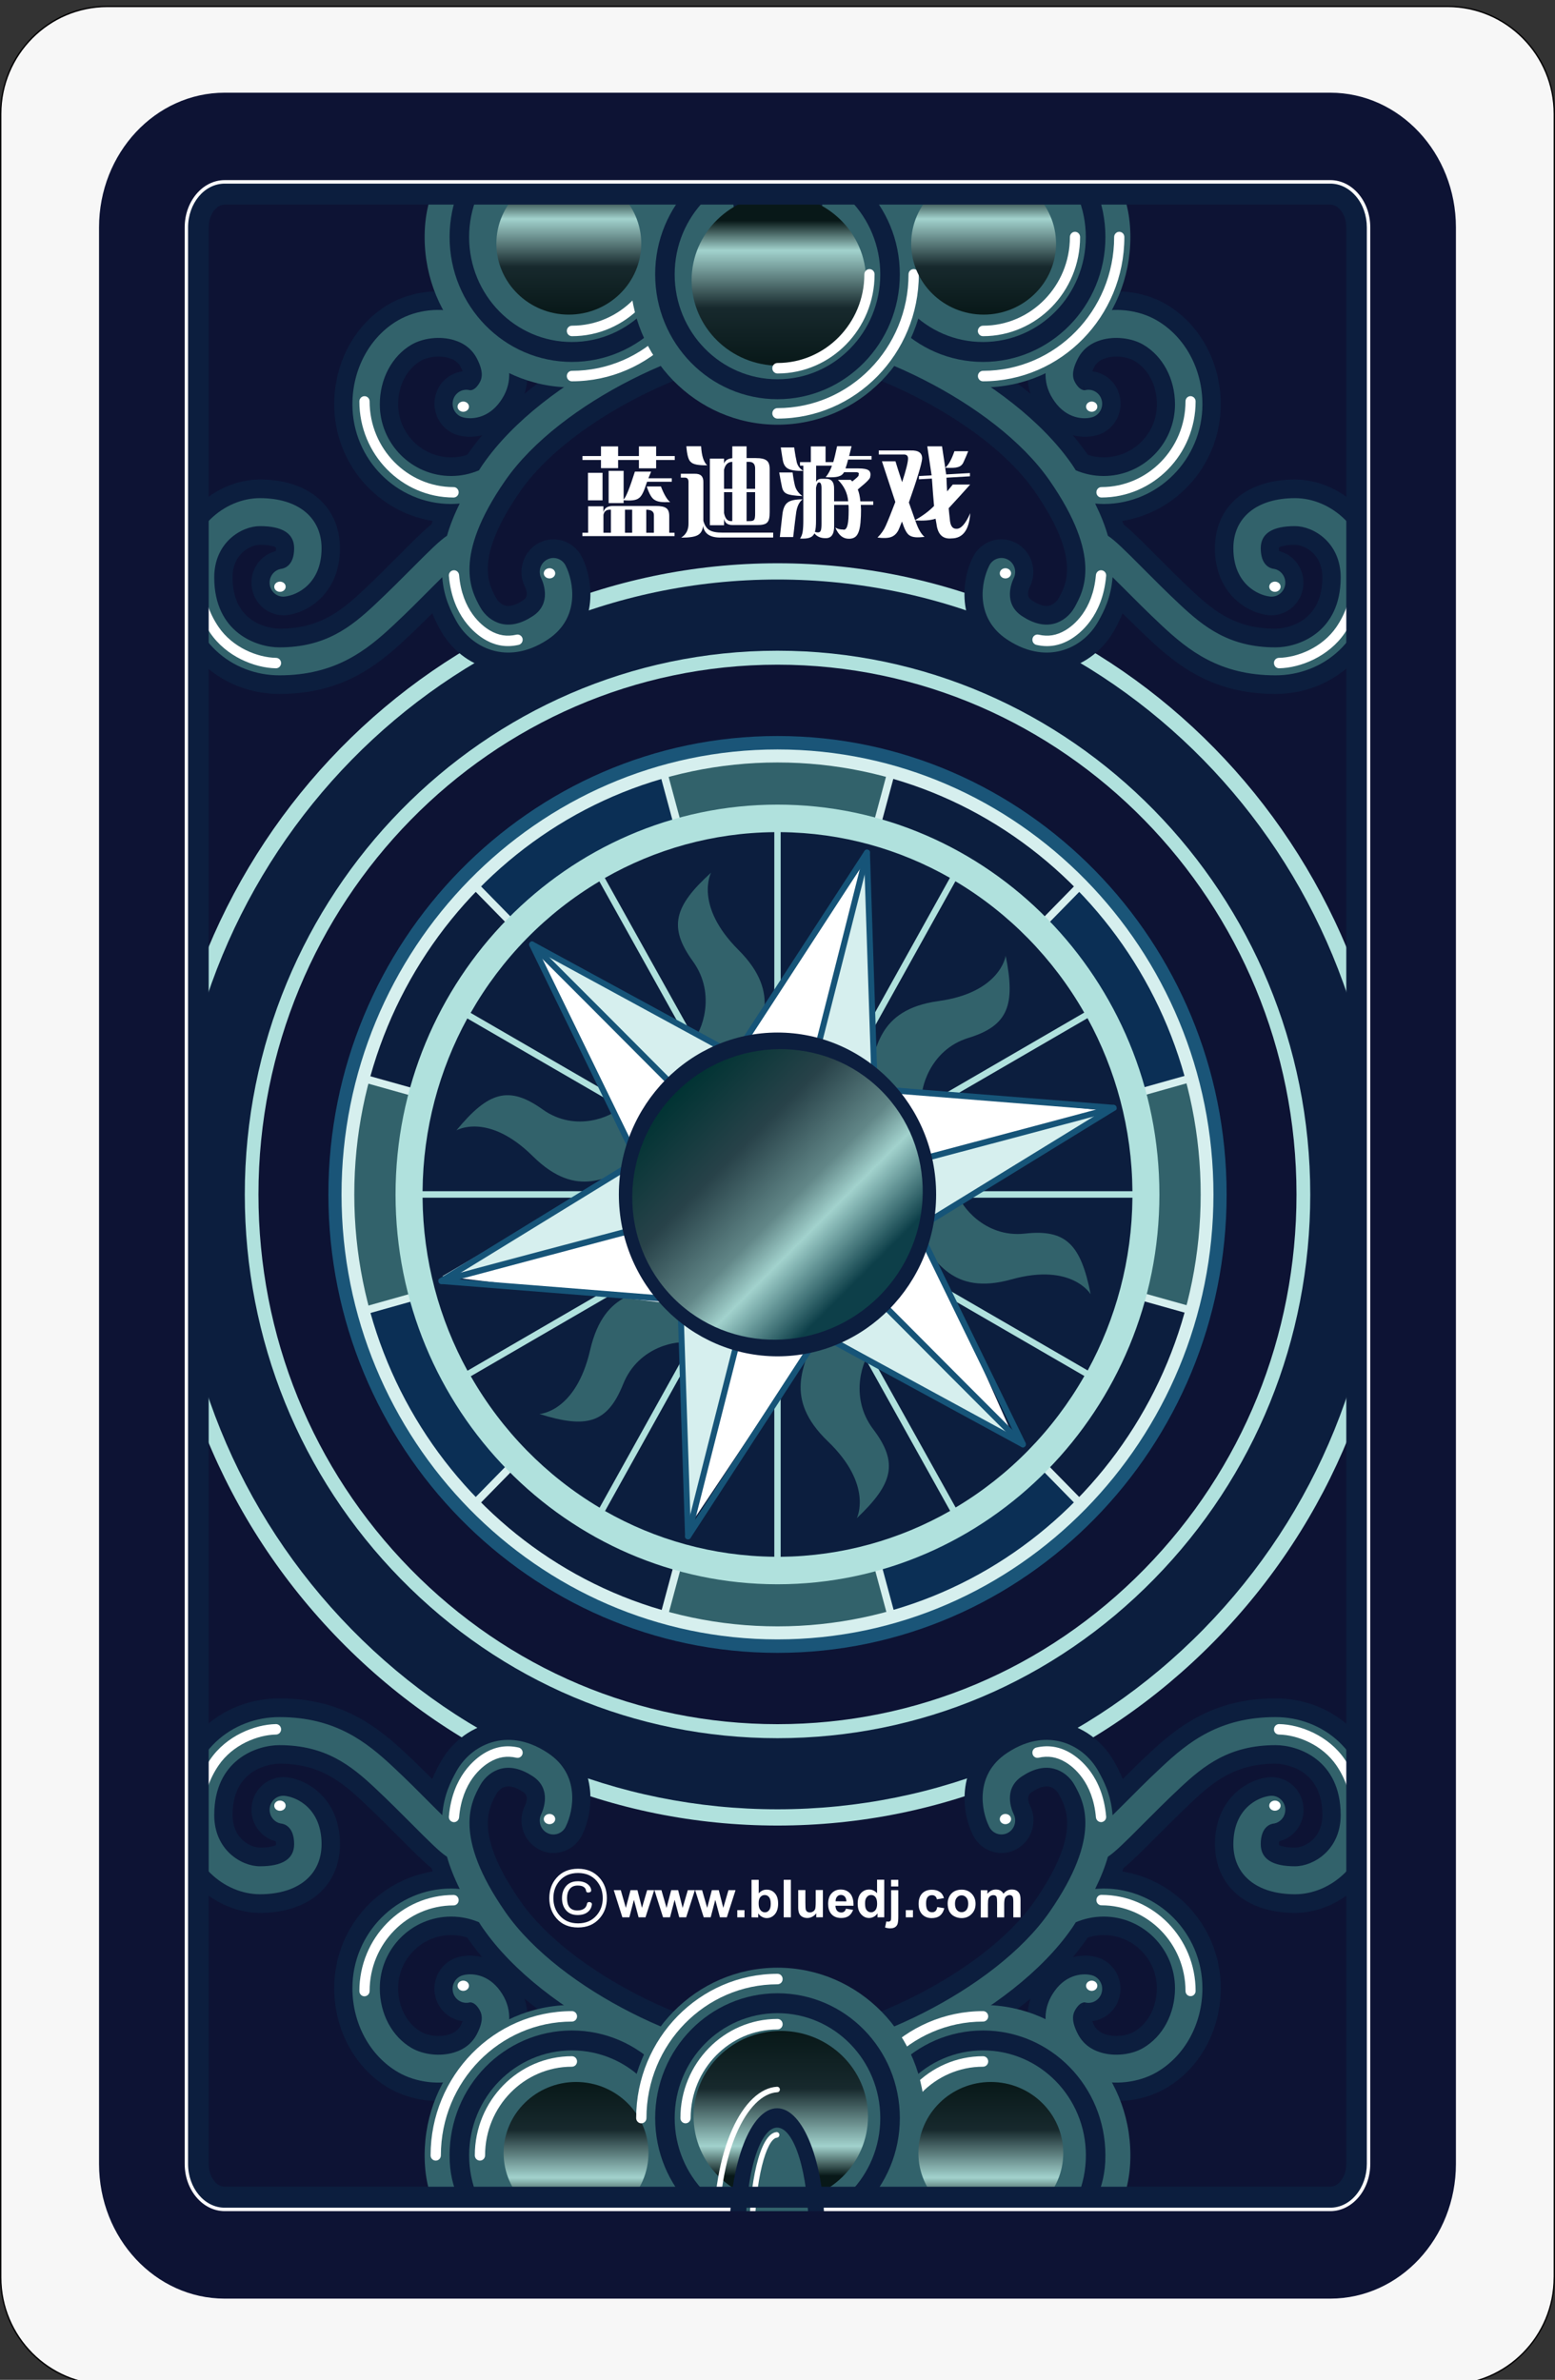 <?xml version="1.0" encoding="utf-8"?>
<!-- Generator: Adobe Illustrator 12.0.0, SVG Export Plug-In . SVG Version: 6.00 Build 51448)  -->
<!DOCTYPE svg PUBLIC "-//W3C//DTD SVG 1.1//EN" "http://www.w3.org/Graphics/SVG/1.1/DTD/svg11.dtd">
<svg  version="1.1" id="图层_1" xmlns="http://www.w3.org/2000/svg" xmlns:xlink="http://www.w3.org/1999/xlink" width="98.1" height="150.083"
	 viewBox="0 0 98.1 150.083" overflow="visible" enable-background="new 0 0 98.1 150.083" xml:space="preserve">
<rect x="0" y="0" width="98.1" height="150.083" fill="#333333" stroke="none"/>
<g>
	<g>
		<path fill="#F7F7F7" d="M98.054,143.623c0,3.74-3.014,6.776-6.727,6.776H6.771c-3.714,0-6.727-3.035-6.727-6.776V7.185
			c0-3.744,3.013-6.78,6.727-6.78h84.558c3.713,0,6.727,3.037,6.727,6.78v136.438H98.054L98.054,143.623z"/>
	</g>
	<g>
		<path fill="#060506" d="M98.01,143.623c0,3.714-2.998,6.732-6.683,6.732H6.771c-3.685,0-6.683-3.021-6.683-6.732V7.185
			c0-3.714,2.998-6.736,6.683-6.736h84.558c3.685,0,6.683,3.022,6.683,6.736v136.438l0.044-0.044h-0.044
			C98.01,143.579,98.01,143.623,98.01,143.623z M98.1,143.623V7.185c0-3.763-3.038-6.824-6.771-6.824H6.771
			C3.038,0.36,0,3.421,0,7.185v136.438c0,3.763,3.037,6.821,6.771,6.821h84.556c3.729,0,6.771-3.062,6.771-6.821l-0.044,0.044h0.044
			C98.1,143.667,98.1,143.623,98.1,143.623z"/>
	</g>
</g>
<g>
	<path fill="#0D1334" d="M89.29,136.52c0,3.354-2.486,6.07-5.549,6.07h-69.75c-3.063,0-5.55-2.721-5.55-6.07V14.396
		c0-3.353,2.486-6.069,5.55-6.069h69.75c3.062,0,5.549,2.717,5.549,6.069V136.52L89.29,136.52z"/>
</g>
<g>
	<g>
		<path fill="#0D1334" d="M56.677,128.705c0.056-0.178-14.9-0.178-14.843,0c-10.814-4.41-15.875-13.335-11.068-17.604
			c4.801-4.266,11.452,2.479,11.452,2.479s-2.888-5.064,6.737-5.064s6.856,5.064,6.856,5.064s6.438-7.205,11.238-2.94
			C71.853,114.905,67.491,124.294,56.677,128.705z"/>
	</g>
</g>
<g>
	<g>
		<path fill="#0D1334" d="M56.677,22.17c0.056,0.175-14.9,0.175-14.843,0c-10.814,4.411-15.875,13.335-11.068,17.6
			c4.801,4.266,11.452-2.474,11.452-2.474s-2.888,5.065,6.737,5.065s6.856-5.065,6.856-5.065s6.438,7.206,11.238,2.94
			C71.853,35.97,67.491,26.582,56.677,22.17z"/>
	</g>
</g>
<g>
	<g>
		<path fill="#0C1E3E" d="M87.63,75.326c0,21.739-17.274,39.361-38.581,39.361c-21.308,0-38.58-17.622-38.58-39.361
			s17.272-39.363,38.58-39.363C70.356,35.964,87.63,53.587,87.63,75.326z"/>
	</g>
</g>
<g>
	<g>
		<path fill="#B0E1DD" d="M87.058,75.326c0,10.359-3.952,20.097-11.133,27.422c-7.178,7.319-16.723,11.354-26.875,11.354
			c-10.154,0-19.698-4.033-26.876-11.354c-7.18-7.325-11.133-17.062-11.133-27.422c0-21.383,17.051-38.779,38.009-38.779
			C70.007,36.547,87.058,53.944,87.058,75.326z M49.05,35.522c-21.512,0-39.014,17.856-39.014,39.804
			c0,10.632,4.059,20.627,11.429,28.146c7.368,7.518,17.165,11.656,27.585,11.656c10.419,0,20.216-4.144,27.585-11.656
			C84,95.953,88.059,85.958,88.059,75.326C88.06,53.378,70.56,35.522,49.05,35.522z"/>
	</g>
</g>
<g>
	<g>
		<path fill="#0D1334" d="M82.226,75.326c0,18.694-14.854,33.849-33.175,33.849c-18.324,0-33.178-15.154-33.178-33.849
			s14.854-33.85,33.178-33.85C67.372,41.477,82.226,56.632,82.226,75.326z"/>
	</g>
</g>
<g>
	<g>
		<path fill="#0C1E3E" d="M36.199,62.092l-6.26-6.401c-3.316,3.361-5.781,7.592-7.051,12.328l8.562,2.398
			C32.304,67.22,33.957,64.36,36.199,62.092z"/>
	</g>
</g>
<g>
	<g>
		<path fill="#0C1E3E" d="M36.101,88.463l-6.283,6.378c3.272,3.354,7.385,5.854,11.986,7.152l2.354-8.731
			C41.068,92.387,38.301,90.719,36.101,88.463z"/>
	</g>
</g>
<g>
	<g>
		<path fill="#32626B" d="M49.05,93.958c-1.699,0-3.333-0.254-4.891-0.696l-2.354,8.731c2.308,0.647,4.735,1.007,7.246,1.007
			c2.499,0,4.911-0.354,7.206-0.994l-2.369-8.729C52.345,93.709,50.726,93.958,49.05,93.958z"/>
	</g>
</g>
<g>
	<g>
		<path fill="#0C1E3E" d="M66.638,80.28c-0.846,3.14-2.461,5.947-4.645,8.188l6.258,6.402c3.262-3.335,5.688-7.521,6.945-12.193
			L66.638,80.28z"/>
	</g>
</g>
<g>
	<g>
		<path fill="#0B2F55" d="M53.886,93.277l2.369,8.729c4.604-1.293,8.717-3.784,11.996-7.135l-6.26-6.402
			C59.784,90.735,56.999,92.407,53.886,93.277z"/>
	</g>
</g>
<g>
	<g>
		<path fill="#0B2F55" d="M31.445,80.215l-8.56,2.409c1.253,4.685,3.675,8.873,6.933,12.217l6.283-6.378
			C33.904,86.207,32.285,83.375,31.445,80.215z"/>
	</g>
</g>
<g>
	<g>
		<path fill="#0B2F55" d="M44.152,57.394l-2.369-8.728c-4.535,1.285-8.597,3.736-11.844,7.025l6.26,6.401
			C38.381,59.888,41.107,58.255,44.152,57.394z"/>
	</g>
</g>
<g>
	<g>
		<path fill="#0C1E3E" d="M61.989,62.18l6.275-6.378c-3.297-3.376-7.438-5.885-12.078-7.174l-2.354,8.734
			C56.964,58.229,59.767,59.903,61.989,62.18z"/>
	</g>
</g>
<g>
	<g>
		<path fill="#0B2F55" d="M66.622,70.309l8.553-2.409c-1.262-4.636-3.67-8.783-6.906-12.098l-6.275,6.378
			C64.161,64.406,65.771,67.195,66.622,70.309z"/>
	</g>
</g>
<g>
	<g>
		<path fill="#32626B" d="M30.787,75.326c0-1.701,0.244-3.341,0.662-4.91l-8.562-2.398c-0.622,2.33-0.962,4.777-0.962,7.308
			c0,2.526,0.338,4.972,0.96,7.299l8.56-2.41C31.029,78.654,30.787,77.021,30.787,75.326z"/>
	</g>
</g>
<g>
	<g>
		<path fill="#32626B" d="M49.05,56.694c1.66,0,3.257,0.246,4.785,0.668l2.354-8.734c-2.272-0.632-4.668-0.977-7.141-0.977
			c-2.518,0-4.953,0.359-7.268,1.014l2.369,8.728C45.713,56.948,47.349,56.694,49.05,56.694z"/>
	</g>
</g>
<g>
	<g>
		<path fill="#32626B" d="M67.312,75.326c0,1.717-0.245,3.374-0.674,4.954l8.562,2.397c0.633-2.343,0.975-4.806,0.975-7.352
			c0-2.574-0.35-5.063-0.996-7.427l-8.553,2.409C67.06,71.907,67.312,73.585,67.312,75.326z"/>
	</g>
</g>
<g>
	<g>
		<path fill="#B0E1DD" d="M81.792,75.326c0,8.924-3.406,17.312-9.59,23.624c-6.188,6.312-14.408,9.784-23.153,9.784
			c-8.746,0-16.97-3.476-23.153-9.784c-6.185-6.312-9.591-14.695-9.591-23.624c0-18.422,14.688-33.408,32.744-33.408
			S81.792,56.905,81.792,75.326z M49.05,41.037c-18.532,0-33.607,15.382-33.607,34.29c0,9.16,3.495,17.771,9.842,24.248
			c6.348,6.479,14.787,10.043,23.766,10.043c8.975,0,17.416-3.562,23.764-10.043c6.351-6.478,9.845-15.088,9.845-24.248
			C82.657,56.419,67.581,41.037,49.05,41.037z"/>
	</g>
</g>
<g>
	<g>
		<polygon fill="#D6EFEE" points="29.746,55.288 29.41,55.63 68.354,95.369 68.688,95.024 		"/>
	</g>
</g>
<g>
	<g>
		<polygon fill="#D6EFEE" points="68.354,55.288 29.41,95.022 29.746,95.369 68.688,55.631 		"/>
	</g>
</g>
<g>
	<g>
		<polygon fill="#D6EFEE" points="41.5,48.305 56.14,102.477 56.599,102.349 41.961,48.176 		"/>
	</g>
</g>
<g>
	<g>
		<polygon fill="#D6EFEE" points="56.116,48.169 41.522,102.353 41.984,102.485 56.577,48.3 		"/>
	</g>
</g>
<g>
	<g>
		<polygon fill="#D6EFEE" points="22.439,82.56 22.564,83.029 75.659,68.093 75.534,67.625 		"/>
	</g>
</g>
<g>
	<g>
		<polygon fill="#D6EFEE" points="22.557,67.647 22.432,68.114 75.538,83.006 75.667,82.539 		"/>
	</g>
</g>
<g>
	<g>
		<path fill="#D6EFEE" d="M21.132,75.326c0,15.708,12.522,28.485,27.918,28.485c15.396,0,27.918-12.777,27.918-28.485
			c0-15.708-12.522-28.486-27.918-28.486C33.654,46.841,21.132,59.618,21.132,75.326z M22.351,75.326
			c0-15.021,11.977-27.241,26.699-27.241c14.723,0,26.697,12.22,26.697,27.241s-11.979,27.24-26.697,27.24
			C34.328,102.568,22.351,90.347,22.351,75.326z"/>
	</g>
</g>
<g>
	<g>
		<path fill="#1A5578" d="M20.717,75.326c0,15.941,12.708,28.911,28.333,28.911s28.333-12.97,28.333-28.911
			s-12.711-28.91-28.333-28.91C33.425,46.417,20.717,59.385,20.717,75.326z M49.05,47.264c15.166,0,27.503,12.588,27.503,28.062
			c0,15.474-12.338,28.062-27.503,28.062c-15.166,0-27.504-12.589-27.504-28.062C21.546,59.854,33.884,47.264,49.05,47.264z"/>
	</g>
</g>
<g>
	<g>
		<path fill="#0C1E3E" d="M72.556,75.326c0,13.247-10.521,23.985-23.505,23.985c-12.984,0-23.51-10.738-23.51-23.985
			c0-13.248,10.525-23.986,23.51-23.986C62.034,51.341,72.556,62.079,72.556,75.326z"/>
	</g>
</g>
<g>
	<g>
		<path fill="#B0E1DD" d="M49.05,50.742c-13.286,0-24.096,11.029-24.096,24.584c0,13.557,10.81,24.585,24.096,24.585
			c13.287,0,24.093-11.028,24.093-24.585C73.144,61.771,62.335,50.742,49.05,50.742z M49.25,52.479
			c3.871,0.034,7.509,1.077,10.679,2.882L49.25,74.551V52.479z M48.848,74.552L38.156,55.371c3.172-1.809,6.815-2.857,10.692-2.891
			V74.552z M48.295,75.531L29.492,86.444c-1.774-3.234-2.801-6.955-2.834-10.913H48.295L48.295,75.531z M26.658,75.123
			c0.033-3.95,1.055-7.662,2.823-10.896l18.81,10.896H26.658z M48.848,98.175c-3.871-0.038-7.507-1.078-10.678-2.883l10.678-19.192
			V98.175z M49.25,76.1l10.692,19.183c-3.177,1.812-6.813,2.854-10.692,2.896V76.1L49.25,76.1z M49.804,75.123l18.802-10.913
			c1.774,3.238,2.804,6.957,2.836,10.913H49.804z M71.442,75.531c-0.032,3.95-1.058,7.662-2.823,10.896l-18.81-10.896H71.442z
			 M68.399,63.86L49.588,74.781l10.686-19.206C63.634,57.572,66.438,60.431,68.399,63.86z M37.812,55.584l10.703,19.197
			L29.691,63.878C31.646,60.445,34.447,57.583,37.812,55.584z M29.701,86.792l18.814-10.92L37.827,95.08
			C34.463,93.082,31.658,90.221,29.701,86.792z M60.288,95.069L49.586,75.874l18.823,10.903
			C66.452,90.208,63.649,93.071,60.288,95.069z"/>
	</g>
</g>
<g>
	<g>
		<path fill="#32626B" d="M43.796,65.49c0.376-0.322,1.466-2.732-0.089-4.876c-1.553-2.145-1.18-3.468,1.154-5.582
			c0,0-1.096,2.056,1.727,4.876c2.824,2.82,1.27,4.876,0.837,6.493c0,0-0.748,1.44-0.837,1.352
			C46.503,67.666,43.796,65.49,43.796,65.49z"/>
	</g>
</g>
<g>
	<g>
		<path fill="#32626B" d="M39.012,69.923c-0.308,0.391-2.638,1.57-4.78,0.042c-2.143-1.53-3.43-1.112-5.439,1.321
			c0,0,1.988-1.171,4.824,1.632c2.838,2.805,4.812,1.165,6.383,0.683c0,0,1.392-0.803,1.305-0.889
			C41.216,72.626,39.012,69.923,39.012,69.923z"/>
	</g>
</g>
<g>
	<g>
		<path fill="#32626B" d="M58.165,69.31c-0.109-0.487,0.426-3.088,2.93-3.855c2.504-0.77,2.979-2.059,2.351-5.178
			c0,0-0.325,2.316-4.239,2.855c-3.916,0.537-3.875,3.134-4.479,4.693c0,0-0.243,1.611-0.125,1.594
			C54.722,69.399,58.165,69.31,58.165,69.31z"/>
	</g>
</g>
<g>
	<g>
		<path fill="#32626B" d="M60.485,75.415c0.084,0.492,1.573,2.669,4.177,2.38c2.602-0.292,3.528,0.707,4.145,3.827
			c0,0-1.188-2.001-4.996-0.938c-3.811,1.065-4.77-1.34-5.92-2.535c0,0-0.842-1.386-0.723-1.417
			C57.28,76.705,60.485,75.415,60.485,75.415z"/>
	</g>
</g>
<g>
	<g>
		<path fill="#32626B" d="M54.907,85.263c-0.371,0.331-1.414,2.764,0.184,4.874c1.601,2.112,1.252,3.441-1.037,5.606
			c0,0,1.052-2.08-1.826-4.846c-2.878-2.761-1.364-4.849-0.967-6.475c0,0,0.72-1.455,0.81-1.368
			C52.153,83.146,54.907,85.263,54.907,85.263z"/>
	</g>
</g>
<g>
	<g>
		<path fill="#32626B" d="M43.359,84.686c-0.464-0.157-3.055,0.133-4.047,2.604c-0.994,2.469-2.3,2.82-5.279,1.882
			c0,0,2.291-0.107,3.197-4.032c0.906-3.923,3.436-3.628,5.014-4.088c0,0,1.596-0.091,1.566,0.029
			C43.781,81.202,43.359,84.686,43.359,84.686z"/>
	</g>
</g>
<g>
	<g>
		<polygon fill="#D6EFEE" points="46.296,66.469 33.863,59.837 43.658,70.12 		"/>
	</g>
</g>
<g>
	<g>
		<path fill="#FFFFFF" d="M43.752,69.833c-0.471-0.481-9.889-9.995-9.889-9.995l6.31,13.358L43.752,69.833z"/>
	</g>
</g>
<g>
	<g>
		<polygon fill="#D6EFEE" points="40.062,73.339 27.908,80.486 41.669,77.57 		"/>
	</g>
</g>
<g>
	<g>
		<path fill="#FFFFFF" d="M41.48,77.333c-0.65,0.146-13.572,3.147-13.572,3.147l14.435,1.732L41.48,77.333z"/>
	</g>
</g>
<g>
	<g>
		<polygon fill="#D6EFEE" points="42.883,82.002 43.453,96.303 47.3,82.511 		"/>
	</g>
</g>
<g>
	<g>
		<path fill="#FFFFFF" d="M47.009,82.572c-0.176,0.654-3.557,13.73-3.557,13.73l8.199-12.244L47.009,82.572z"/>
	</g>
</g>
<g>
	<g>
		<polygon fill="#D6EFEE" points="51.726,83.873 64.007,90.791 54.444,80.283 		"/>
	</g>
</g>
<g>
	<g>
		<path fill="#FFFFFF" d="M54.345,80.569c0.459,0.491,9.662,10.226,9.662,10.226l-6.01-13.502L54.345,80.569z"/>
	</g>
</g>
<g>
	<g>
		<polygon fill="#D6EFEE" points="57.726,77.369 69.776,70.045 56.06,73.164 		"/>
	</g>
</g>
<g>
	<g>
		<path fill="#FFFFFF" d="M56.251,73.395c0.646-0.156,13.522-3.349,13.522-3.349l-14.452-1.523L56.251,73.395z"/>
	</g>
</g>
<g>
	<g>
		<polygon fill="#D6EFEE" points="55.067,68.633 54.567,54.329 50.653,68.103 		"/>
	</g>
</g>
<g>
	<g>
		<path fill="#FFFFFF" d="M50.944,68.04c0.181-0.654,3.623-13.711,3.623-13.711l-8.259,12.203L50.944,68.04z"/>
	</g>
</g>
<g>
	<g>
		<path fill="#165478" d="M40.43,72.836l-12.683,7.784c-0.07,0.042-0.103,0.127-0.084,0.21c0.018,0.081,0.086,0.141,0.168,0.146
			l15.258,1.212c0.104,0.011,0.193-0.064,0.203-0.175c0-0.005,0-0.011,0-0.016c0-0.104-0.075-0.188-0.172-0.191
			c0,0-13.586-1.08-14.672-1.166c0.933-0.571,12.176-7.474,12.176-7.474c0.06-0.037,0.093-0.1,0.093-0.166
			c0-0.035-0.009-0.069-0.026-0.1C40.636,72.812,40.52,72.781,40.43,72.836z"/>
	</g>
</g>
<g>
	<g>
		<path fill="#165478" d="M34.24,78.871l-4.432,1.182l-1.458,0.394c-0.714,0.193-0.714,0.193-0.69,0.364
			c0.008,0.061,0.041,0.106,0.088,0.144c0.049,0.023,0.111,0.031,0.166,0.017c0.246-0.085,8.521-2.28,12.861-3.43
			c-0.102,0.021-0.203-0.036-0.232-0.144c-0.025-0.103,0.035-0.207,0.137-0.23L34.24,78.871z"/>
	</g>
</g>
<g>
	<g>
		<path fill="#165478" d="M54.806,68.639c0,0.004,0,0.01,0,0.015c0,0.1,0.074,0.183,0.172,0.192c0,0,13.589,1.08,14.673,1.166
			c-0.931,0.572-12.179,7.478-12.179,7.478c-0.059,0.033-0.09,0.104-0.09,0.162c0,0.035,0.01,0.068,0.027,0.104
			c0.055,0.091,0.168,0.121,0.258,0.062l12.684-7.785c0.07-0.042,0.104-0.127,0.086-0.21c-0.018-0.081-0.086-0.141-0.17-0.147
			l-15.26-1.211C54.905,68.455,54.815,68.533,54.806,68.639z"/>
	</g>
</g>
<g>
	<g>
		<path fill="#165478" d="M70.187,69.688c-0.247,0.084-8.521,2.28-12.857,3.43c0.104-0.027,0.205,0.036,0.229,0.139
			c0.027,0.103-0.036,0.207-0.137,0.234l6.438-1.708l4.433-1.181l1.459-0.393c0.713-0.194,0.713-0.194,0.688-0.365
			c-0.007-0.056-0.046-0.106-0.091-0.139C70.304,69.675,70.241,69.67,70.187,69.688z"/>
	</g>
</g>
<g>
	<g>
		<path fill="#165478" d="M33.439,59.429c-0.062,0.059-0.076,0.149-0.039,0.224l6.814,13.981c0.05,0.096,0.16,0.134,0.255,0.087
			c0.065-0.034,0.104-0.102,0.104-0.172c0-0.028-0.006-0.057-0.021-0.084c0,0-6.066-12.449-6.551-13.444
			c0.959,0.522,12.537,6.822,12.537,6.822c0.094,0.051,0.209,0.014,0.256-0.08c0.051-0.093,0.014-0.21-0.078-0.259l-13.059-7.105
			C33.586,59.358,33.496,59.372,33.439,59.429z"/>
	</g>
</g>
<g>
	<g>
		<path fill="#165478" d="M33.451,59.416c-0.043,0.035-0.067,0.09-0.068,0.148c0,0.058,0.025,0.116,0.068,0.153
			c0.201,0.175,6.295,6.29,9.492,9.5c-0.076-0.075-0.078-0.197-0.002-0.272c0.073-0.076,0.193-0.076,0.266-0.001l-4.746-4.763
			l-3.268-3.269l-1.078-1.079C33.586,59.309,33.586,59.309,33.451,59.416z"/>
	</g>
</g>
<g>
	<g>
		<path fill="#165478" d="M57.63,76.932c-0.068,0.034-0.106,0.104-0.106,0.173c0,0.029,0.013,0.062,0.021,0.085
			c0,0,6.065,12.448,6.553,13.443c-0.959-0.521-12.539-6.822-12.539-6.822c-0.092-0.051-0.207-0.015-0.254,0.08
			c-0.049,0.094-0.016,0.209,0.076,0.261l13.062,7.104c0.071,0.04,0.161,0.022,0.224-0.031c0.061-0.059,0.069-0.146,0.037-0.225
			l-6.816-13.98C57.837,76.922,57.724,76.885,57.63,76.932z"/>
	</g>
</g>
<g>
	<g>
		<path fill="#165478" d="M55.159,81.709c-0.074,0.077-0.193,0.077-0.271,0.002l4.746,4.764l3.267,3.271l1.08,1.071
			c0.528,0.523,0.528,0.523,0.661,0.418c0.045-0.032,0.07-0.092,0.07-0.146c0-0.062-0.025-0.115-0.07-0.152
			c-0.193-0.174-6.295-6.289-9.484-9.499C55.231,81.512,55.231,81.633,55.159,81.709z"/>
	</g>
</g>
<g>
	<g>
		<path fill="#165478" d="M54.534,53.666l-8.462,13.01c-0.057,0.088-0.035,0.208,0.053,0.266c0.086,0.06,0.203,0.034,0.262-0.054
			c0,0,7.535-11.582,8.136-12.509c0.034,1.107,0.479,14.49,0.479,14.49c0.002,0.107,0.09,0.19,0.19,0.187
			c0.104-0.004,0.188-0.094,0.187-0.198l-0.498-15.091c0-0.085-0.055-0.158-0.133-0.18C54.663,53.562,54.579,53.595,54.534,53.666z"
			/>
	</g>
</g>
<g>
	<g>
		<path fill="#165478" d="M54.599,53.605c-0.047,0.029-0.082,0.081-0.092,0.137c-0.049,0.263-2.192,8.706-3.322,13.133
			c0.027-0.104,0.13-0.166,0.23-0.138c0.104,0.028,0.162,0.133,0.135,0.235l1.67-6.574l1.146-4.52l0.375-1.493
			c0.18-0.73,0.18-0.73,0.021-0.792C54.708,53.569,54.649,53.578,54.599,53.605z"/>
	</g>
</g>
<g>
	<g>
		<path fill="#165478" d="M42.906,81.598c-0.104,0.004-0.187,0.095-0.18,0.198l0.493,15.092c0.002,0.087,0.058,0.157,0.14,0.181
			c0.077,0.021,0.162-0.01,0.207-0.079l8.459-13.011c0.062-0.088,0.032-0.209-0.058-0.268c-0.086-0.062-0.201-0.033-0.258,0.055
			c0,0-7.535,11.582-8.136,12.51c-0.037-1.104-0.477-14.487-0.477-14.487C43.097,81.678,43.01,81.595,42.906,81.598z"/>
	</g>
</g>
<g>
	<g>
		<path fill="#165478" d="M44.878,90.254l-1.144,4.521l-0.373,1.493c-0.182,0.729-0.182,0.729-0.023,0.793
			c0.054,0.022,0.111,0.021,0.16-0.013c0.05-0.029,0.086-0.081,0.096-0.137c0.048-0.269,2.191-8.706,3.322-13.14
			c-0.027,0.104-0.131,0.165-0.23,0.144c-0.104-0.027-0.162-0.134-0.136-0.235L44.878,90.254z"/>
	</g>
</g>
<g>
	<g>
		<path fill="#0C1E3E" d="M57.915,75.326c0,4.989-3.979,9.047-8.866,9.047c-4.888,0-8.866-4.062-8.866-9.047
			s3.979-9.046,8.866-9.046C53.937,66.28,57.915,70.338,57.915,75.326z M49.05,65.116c-5.518,0-10.008,4.581-10.008,10.21
			c0,5.63,4.49,10.21,10.008,10.21c5.516,0,10.007-4.58,10.007-10.21C59.058,69.697,54.565,65.116,49.05,65.116z"/>
	</g>
</g>
<g>
	<g>
		<path fill="#0C1E3E" d="M85.259,108.993c-1.281-1.217-2.981-1.887-4.787-1.887c-3.946,0-6.194,1.804-7.991,3.484
			c-0.591,0.551-1.146,1.097-1.649,1.603c-0.183-0.438-0.371-0.792-0.511-1.044c-0.679-1.229-1.817-2.134-3.138-2.466
			c-0.979-0.245-2.512-0.297-4.27,0.867c-2.545,1.686-2.312,4.621-1.529,6.186c0.244,0.489,0.662,0.854,1.174,1.021
			c0.513,0.171,1.062,0.128,1.537-0.122c0.99-0.516,1.388-1.756,0.886-2.767c-0.28-0.598,0.019-0.788,0.129-0.863
			c0.438-0.29,0.812-0.401,1.104-0.327c0.228,0.059,0.459,0.247,0.586,0.48c0.486,0.885,1.39,2.526-1.521,6.726
			c-3.221,4.639-11.521,8.486-16.251,8.581c-4.688-0.095-12.99-3.942-16.207-8.581c-2.91-4.194-2.006-5.841-1.521-6.726
			c0.129-0.233,0.358-0.428,0.585-0.48c0.295-0.074,0.669,0.037,1.107,0.327c0.112,0.075,0.41,0.271,0.119,0.881
			c-0.494,0.993-0.099,2.233,0.893,2.747c0.479,0.252,1.025,0.295,1.539,0.124c0.513-0.17,0.929-0.532,1.174-1.021
			c0.779-1.562,1.016-4.5-1.53-6.186c-1.76-1.164-3.295-1.112-4.271-0.867c-1.314,0.332-2.459,1.231-3.137,2.468
			c-0.139,0.25-0.328,0.604-0.507,1.042c-0.507-0.505-1.063-1.052-1.653-1.603c-1.797-1.688-4.047-3.484-7.992-3.484
			c-3.473,0-6.988,2.525-6.988,7.354c0,3.812,2.992,6.176,5.764,6.176c3.063,0,5.043-1.702,5.043-4.337
			c0-2.829-2.008-4.07-3.355-4.215c-1.105-0.119-2.1,0.703-2.217,1.83c-0.106,1.033,0.564,1.965,1.523,2.207
			c0.008,0.041,0.014,0.098,0.014,0.178c0,0.021-0.002,0.037-0.002,0.049c-0.058,0.038-0.307,0.172-1.006,0.172
			c-0.543,0-1.73-0.52-1.73-2.06c0-3.196,2.835-3.234,2.955-3.234c2.501,0,3.863,1.088,5.265,2.399
			c0.841,0.788,1.625,1.577,2.317,2.271c0.935,0.941,1.531,1.53,2.013,1.917c0.024,0.069,0.047,0.144,0.071,0.208
			c-3.514,0.573-6.209,3.648-6.209,7.356c0,2.657,1.326,5.079,3.462,6.316c1.413,0.82,3.288,1.033,4.894,0.561
			c1.43-0.428,2.539-1.333,3.204-2.621c0.753-1.461,0.74-2.662,0.446-3.59c4.693,3.888,11.334,6.445,15.892,6.541l0.011,0.002
			c0,0,0.008,0,0.012,0c0.002,0,0.005,0.001,0.005,0.001l0.075,0.001c0.006-0.001,0.029-0.004,0.05-0.006
			c4.571-0.107,11.19-2.663,15.874-6.539c-0.297,0.928-0.309,2.129,0.447,3.59c0.662,1.287,1.77,2.193,3.197,2.621
			c1.604,0.479,3.48,0.265,4.896-0.561c2.137-1.237,3.465-3.66,3.465-6.316c0-3.708-2.694-6.783-6.207-7.356
			c0.023-0.064,0.045-0.139,0.068-0.208c0.479-0.387,1.078-0.976,2.014-1.917c0.691-0.688,1.479-1.479,2.316-2.271
			c1.396-1.312,2.766-2.399,5.264-2.399c0.121,0,2.955,0.038,2.955,3.234c0,1.54-1.188,2.06-1.729,2.06
			c-0.694,0-0.944-0.134-1.006-0.172c-0.003-0.012-0.005-0.025-0.005-0.049c0-0.08,0.009-0.137,0.018-0.178
			c0.965-0.242,1.633-1.174,1.523-2.205c-0.116-1.129-1.107-1.951-2.219-1.832c-1.35,0.145-3.356,1.387-3.356,4.215
			c0,2.635,1.981,4.337,5.045,4.337c2.771,0,5.769-2.359,5.769-6.176C87.46,111.66,86.263,109.94,85.259,108.993z M80.446,116.175
			L80.446,116.175L80.446,116.175L80.446,116.175z M17.629,116.169L17.629,116.169v0.004V116.169z M29.832,127.429
			c-0.021,0.004-0.039,0.001-0.061,0.003c0.02-0.004,0.038-0.007,0.057-0.011L29.832,127.429z M68.323,127.432
			c-0.021-0.002-0.035,0.001-0.062-0.003l0.002-0.008C68.286,127.425,68.306,127.429,68.323,127.432z M68.433,126.262h-0.002H68.433
			L68.433,126.262z M68.431,126.268l-0.133,0.47l0.104-0.47C68.413,126.268,68.423,126.268,68.431,126.268z M68.146,127.397
			L68.146,127.397l-0.003,0.004L68.146,127.397z M28.861,123.438c-1.068,0.317-1.686,1.463-1.375,2.552
			c0.232,0.816,0.922,1.375,1.702,1.474c-0.024,0.063-0.058,0.146-0.114,0.256c-0.095,0.183-0.275,0.439-0.764,0.587
			c-0.558,0.166-1.302,0.09-1.77-0.183c-0.877-0.514-1.422-1.562-1.422-2.742c0-1.842,1.502-3.348,3.351-3.348
			c0.342,0,0.678,0.058,1.003,0.155c0.02,0.026,0.032,0.051,0.051,0.076c0.273,0.396,0.573,0.78,0.891,1.158
			C29.865,123.292,29.32,123.301,28.861,123.438z M68.573,122.265c0.02-0.025,0.027-0.05,0.051-0.076
			c0.324-0.103,0.662-0.155,1.004-0.155c1.85,0,3.353,1.506,3.353,3.348c0,1.184-0.546,2.229-1.425,2.742
			c-0.467,0.271-1.211,0.349-1.768,0.183c-0.488-0.145-0.67-0.404-0.77-0.587c-0.055-0.107-0.088-0.188-0.109-0.256
			c0.775-0.1,1.469-0.652,1.698-1.474c0.312-1.089-0.306-2.229-1.375-2.551c-0.459-0.138-1.002-0.146-1.554-0.015
			C67.999,123.045,68.3,122.66,68.573,122.265z M80.31,115.008L80.31,115.008L80.31,115.008L80.31,115.008z M80.31,115.01
			l0.037,0.37l-0.047-0.369C80.302,115.011,80.308,115.01,80.31,115.01z M17.599,116.163v0.007
			c-0.025-0.004-0.042-0.017-0.062-0.021C17.557,116.154,17.578,116.16,17.599,116.163z M80.501,116.169l-0.002-0.007
			c0.02-0.003,0.041-0.014,0.061-0.017C80.542,116.156,80.524,116.166,80.501,116.169z"/>
	</g>
</g>
<g>
	<g>
		<polygon fill="#7CCCC9" points="34.145,114.41 34.148,114.406 34.148,114.404 		"/>
	</g>
</g>
<g>
	<g>
		<path fill="#7CCCC9" d="M63.948,114.404c0,0.001,0.002,0.001,0.002,0.002c0,0,0.002,0.007,0.002,0.008
			C63.95,114.406,63.952,114.407,63.948,114.404z"/>
	</g>
</g>
<g>
	<g>
		<path fill="#32626B" d="M80.472,108.287c-3.53,0-5.5,1.562-7.213,3.174c-0.875,0.813-1.68,1.628-2.391,2.341
			c-0.227,0.223-0.453,0.453-0.679,0.674c-0.097-1.311-0.575-2.195-0.88-2.748c-0.521-0.95-1.396-1.644-2.404-1.896
			c-0.759-0.191-1.953-0.226-3.367,0.714c-2.058,1.354-1.642,3.645-1.129,4.661c0.217,0.436,0.732,0.604,1.162,0.387
			c0.426-0.22,0.596-0.751,0.379-1.188c-0.127-0.266-0.682-1.586,0.523-2.384c0.72-0.476,1.396-0.637,2.016-0.479
			c0.534,0.135,1.027,0.521,1.312,1.047c0.564,1.031,1.744,3.179-1.584,7.979c-3.463,4.991-12.065,8.979-17.17,9.075
			c-5.104-0.1-13.71-4.084-17.173-9.075c-3.329-4.802-2.149-6.944-1.584-7.979c0.287-0.521,0.777-0.912,1.314-1.047
			c0.616-0.155,1.293,0.005,2.012,0.479c1.205,0.798,0.654,2.118,0.529,2.384c-0.217,0.438-0.048,0.968,0.377,1.188
			c0.424,0.222,0.945,0.049,1.163-0.387c0.509-1.021,0.929-3.309-1.129-4.661c-1.415-0.938-2.612-0.905-3.368-0.714
			c-1.008,0.255-1.885,0.942-2.408,1.896c-0.301,0.553-0.783,1.438-0.879,2.748c-0.224-0.221-0.453-0.451-0.677-0.674
			c-0.708-0.713-1.511-1.521-2.388-2.341c-1.713-1.606-3.682-3.174-7.215-3.174c-2.898,0-5.834,2.117-5.834,6.174
			c0,3.089,2.393,4.999,4.609,4.999c2.399,0,3.891-1.211,3.891-3.16c0-2.212-1.52-2.961-2.324-3.047
			c-0.475-0.051-0.898,0.302-0.948,0.786c-0.05,0.48,0.294,0.919,0.769,0.97c-0.014-0.001-0.004,0-0.02-0.003
			c0.188,0.024,0.793,0.208,0.793,1.294c0,0.927-0.727,1.396-2.16,1.396c-1.162,0-2.881-1.023-2.881-3.23
			c0-3.487,2.684-4.41,4.105-4.41c2.912,0,4.521,1.281,6.044,2.709c0.853,0.801,1.646,1.597,2.347,2.298
			c1.127,1.134,1.74,1.738,2.189,2.032c0.174,0.618,0.44,1.299,0.801,2.03c-0.178-0.019-0.357-0.026-0.536-0.026
			c-3.438,0-6.233,2.819-6.233,6.284c0,2.231,1.104,4.265,2.879,5.298c1.15,0.669,2.685,0.842,4.002,0.45
			c1.123-0.336,1.988-1.041,2.506-2.042c0.695-1.348,0.675-2.499-0.061-3.527c-0.789-1.104-1.869-1.142-2.382-0.987
			c-0.459,0.14-0.721,0.626-0.588,1.098c0.133,0.467,0.612,0.732,1.073,0.601c-0.03,0.009-0.006,0.004-0.037,0.01
			c0.062-0.012,0.289-0.021,0.537,0.324c0.222,0.312,0.416,0.721-0.072,1.665c-0.298,0.576-0.789,0.971-1.46,1.17
			c-0.856,0.256-1.927,0.143-2.664-0.289c-1.237-0.719-2.005-2.159-2.005-3.765c0-2.492,2.021-4.521,4.505-4.521
			c0.608,0,1.198,0.123,1.752,0.358c0.082,0.125,0.153,0.244,0.244,0.371c3.812,5.497,12.946,9.72,18.567,9.824
			c0.004,0,0.01-0.001,0.016-0.001c0.004,0,0.009,0.001,0.014,0.001c5.621-0.104,14.752-4.327,18.57-9.824
			c0.088-0.127,0.158-0.246,0.24-0.371c0.555-0.235,1.145-0.358,1.754-0.358c2.479,0,4.504,2.027,4.504,4.521
			c0,1.604-0.771,3.046-2.006,3.764c-0.734,0.432-1.808,0.546-2.662,0.29c-0.672-0.199-1.162-0.594-1.459-1.17
			c-0.49-0.944-0.295-1.354-0.072-1.665c0.246-0.346,0.474-0.336,0.535-0.324l-0.035-0.01c0.459,0.137,0.938-0.134,1.07-0.601
			c0.135-0.471-0.129-0.958-0.588-1.098c-0.518-0.149-1.595-0.112-2.379,0.987c-0.736,1.028-0.764,2.188-0.062,3.527
			c0.521,1.001,1.383,1.706,2.506,2.042c1.316,0.392,2.854,0.219,4.002-0.45c1.777-1.033,2.88-3.062,2.88-5.298
			c0-3.465-2.796-6.284-6.229-6.284c-0.185,0-0.357,0.014-0.537,0.026c0.361-0.731,0.627-1.412,0.803-2.03
			c0.447-0.294,1.062-0.898,2.188-2.032c0.701-0.7,1.492-1.497,2.348-2.298c1.523-1.428,3.133-2.709,6.045-2.709
			c1.42,0,4.105,0.923,4.105,4.41c0,2.207-1.724,3.23-2.886,3.23c-1.435,0-2.157-0.47-2.157-1.396c0-1.086,0.604-1.27,0.795-1.294
			l-0.021,0.003c0.479-0.051,0.818-0.484,0.771-0.97c-0.054-0.484-0.479-0.836-0.951-0.786c-0.801,0.086-2.322,0.834-2.322,3.047
			c0,1.949,1.49,3.16,3.895,3.16c2.219,0,4.607-1.91,4.607-4.999C86.308,110.408,83.372,108.287,80.472,108.287z"/>
	</g>
</g>
<g>
	<g>
		<path fill="#FFFFFF" d="M32.719,110.208c-0.758-0.173-1.46-0.062-2.142,0.342c-0.605,0.355-2.039,1.465-2.258,4.006l0,0
			c-0.017,0.182,0.113,0.34,0.293,0.357c0.176,0.015,0.334-0.118,0.351-0.303l0,0c0.19-2.229,1.421-3.188,1.938-3.489
			c0.545-0.321,1.076-0.406,1.678-0.271l0,0c0.175,0.04,0.346-0.07,0.388-0.249C33.003,110.422,32.893,110.248,32.719,110.208
			L32.719,110.208z"/>
	</g>
</g>
<g>
	<g>
		<path fill="#FFFFFF" d="M17.404,108.729c-1.326,0.026-3.125,0.729-4.149,2.237c-0.666,0.978-1.017,2.052-1.043,3.188l0,0
			c-0.003,0.188,0.138,0.333,0.315,0.342c0.176,0.005,0.326-0.145,0.332-0.321l0,0c0.022-1.01,0.334-1.963,0.926-2.834
			c0.896-1.317,2.47-1.931,3.631-1.953l0,0c0.181-0.004,0.32-0.153,0.318-0.335C17.73,108.87,17.582,108.726,17.404,108.729
			L17.404,108.729z"/>
	</g>
</g>
<g>
	<g>
		<path fill="#FFFFFF" d="M23.318,125.561c0-2.979,2.375-5.398,5.297-5.398l0,0c0.176,0,0.321-0.147,0.321-0.33
			c0-0.188-0.146-0.329-0.321-0.329l0,0c-3.276,0-5.943,2.72-5.943,6.062l0,0c0,0.188,0.145,0.33,0.322,0.33
			C23.174,125.891,23.318,125.744,23.318,125.561L23.318,125.561z"/>
	</g>
</g>
<g>
	<g>
		<path fill="#FFFFFF" d="M65.521,110.849c0.604-0.136,1.133-0.05,1.679,0.271c0.521,0.306,1.745,1.26,1.938,3.488l0,0
			c0.02,0.186,0.175,0.313,0.351,0.303c0.183-0.021,0.312-0.181,0.294-0.356l0,0c-0.221-2.541-1.65-3.646-2.257-4.006
			c-0.687-0.402-1.386-0.515-2.144-0.343l0,0c-0.174,0.04-0.283,0.216-0.244,0.394C65.173,110.779,65.347,110.89,65.521,110.849
			L65.521,110.849z"/>
	</g>
</g>
<g>
	<g>
		<path fill="#FFFFFF" d="M80.681,109.388c1.162,0.022,2.736,0.636,3.634,1.953c0.59,0.871,0.901,1.824,0.931,2.834l0,0
			c0.004,0.182,0.148,0.326,0.332,0.321c0.178-0.009,0.312-0.154,0.312-0.342l0,0c-0.026-1.141-0.377-2.217-1.043-3.188
			c-1.024-1.51-2.821-2.211-4.146-2.237l0,0c-0.183-0.004-0.325,0.146-0.329,0.323C80.36,109.234,80.503,109.384,80.681,109.388
			L80.681,109.388z"/>
	</g>
</g>
<g>
	<g>
		<path fill="#FFFFFF" d="M75.427,125.561c0-3.343-2.666-6.062-5.942-6.062l0,0c-0.179,0-0.317,0.146-0.317,0.329
			c0,0.183,0.143,0.329,0.317,0.329l0,0c2.925,0,5.304,2.425,5.304,5.399l0,0c0,0.188,0.143,0.33,0.314,0.33
			C75.282,125.891,75.427,125.744,75.427,125.561L75.427,125.561z"/>
	</g>
</g>
<g>
	<g>
		<ellipse fill="#FFFFFF" cx="17.662" cy="113.874" rx="0.36" ry="0.322"/>
	</g>
</g>
<g>
	<g>
		<ellipse fill="#FFFFFF" cx="34.666" cy="114.718" rx="0.361" ry="0.322"/>
	</g>
</g>
<g>
	<g>
		<ellipse fill="#FFFFFF" cx="29.225" cy="125.23" rx="0.36" ry="0.322"/>
	</g>
</g>
<g>
	<g>
		<path fill="#FFFFFF" d="M80.073,113.873c0,0.179,0.159,0.318,0.357,0.318c0.197,0,0.359-0.145,0.359-0.318
			c0-0.18-0.162-0.321-0.359-0.321C80.234,113.551,80.073,113.696,80.073,113.873z"/>
	</g>
</g>
<g>
	<g>
		<path fill="#FFFFFF" d="M63.073,114.719c0,0.177,0.154,0.321,0.355,0.321c0.197,0,0.359-0.146,0.359-0.321
			c0-0.178-0.16-0.323-0.359-0.323C63.23,114.396,63.073,114.542,63.073,114.719z"/>
	</g>
</g>
<g>
	<g>
		<ellipse fill="#FFFFFF" cx="68.872" cy="125.23" rx="0.355" ry="0.322"/>
	</g>
</g>
<g>
	<g>
		<path fill="#32626B" d="M71.312,135.926c0-5.238-4.159-9.482-9.295-9.482c-5.133,0-9.291,4.244-9.291,9.482
			c0,5.237,4.158,7.479,9.291,7.479C67.151,143.41,71.312,141.164,71.312,135.926z"/>
	</g>
</g>
<g>
	<g>
		<path fill="#0C1E3E" d="M62.017,128.051c4.268,0,7.72,3.525,7.72,7.875c0,4.351-3.452,5.875-7.72,5.875
			c-4.262,0-7.719-1.524-7.719-5.875C54.298,131.577,57.755,128.051,62.017,128.051z"/>
	</g>
</g>
<g>
	<g>
		<path fill="#32626B" d="M68.505,135.926c0-3.655-2.904-6.618-6.488-6.618c-3.582,0-6.48,2.962-6.48,6.618
			c0,3.654,2.898,6.617,6.48,6.617C65.601,142.543,68.505,139.581,68.505,135.926z"/>
	</g>
</g>
<g>
	<g>
		<path fill="#FFFFFF" d="M62.017,127.49c-4.557,0-8.266,3.785-8.266,8.438l0,0c0,0.184-0.146,0.33-0.324,0.33
			c-0.18,0-0.324-0.146-0.324-0.33l0,0c0-5.017,4-9.098,8.914-9.098l0,0c0.181,0,0.326,0.146,0.326,0.331
			C62.343,127.342,62.196,127.49,62.017,127.49L62.017,127.49z"/>
	</g>
</g>
<g>
	<g>
		<path fill="#FFFFFF" d="M62.017,130.335c-3.02,0-5.477,2.508-5.477,5.591l0,0c0,0.184-0.146,0.331-0.324,0.331
			s-0.324-0.147-0.324-0.331l0,0c0-3.446,2.748-6.252,6.125-6.252l0,0c0.181,0,0.326,0.146,0.326,0.331
			C62.343,130.187,62.196,130.335,62.017,130.335L62.017,130.335z"/>
	</g>
</g>
<g>
	<g>
		<path fill="#32626B" d="M45.375,135.926c0-5.238-4.159-9.482-9.295-9.482c-5.131,0-9.291,4.244-9.291,9.482
			c0,5.237,4.158,7.479,9.291,7.479C41.216,143.41,45.375,141.164,45.375,135.926z"/>
	</g>
</g>
<g>
	<g>
		<path fill="#0C1E3E" d="M43.8,135.926c0-4.351-3.456-7.875-7.721-7.875c-4.262,0-7.717,3.524-7.717,7.875s3.455,5.874,7.717,5.874
			C40.344,141.8,43.8,140.277,43.8,135.926z"/>
	</g>
</g>
<g>
	<g>
		<path fill="#32626B" d="M42.568,135.926c0-3.655-2.902-6.618-6.488-6.618c-3.582,0-6.484,2.962-6.484,6.618
			c0,3.654,2.902,6.617,6.484,6.617C39.666,142.543,42.568,139.581,42.568,135.926z"/>
	</g>
</g>
<g>
	<g>
		<path fill="#FFFFFF" d="M36.08,127.49c-4.557,0-8.267,3.785-8.267,8.438l0,0c0,0.184-0.144,0.33-0.325,0.33
			c-0.179,0-0.324-0.146-0.324-0.33l0,0c0-5.017,4-9.098,8.916-9.098l0,0c0.18,0,0.324,0.146,0.324,0.331
			C36.404,127.342,36.259,127.49,36.08,127.49L36.08,127.49z"/>
	</g>
</g>
<g>
	<g>
		<path fill="#FFFFFF" d="M36.08,130.335c-3.02,0-5.478,2.508-5.478,5.591l0,0c0,0.184-0.144,0.331-0.325,0.331
			c-0.179,0-0.322-0.147-0.322-0.331l0,0c0-3.446,2.748-6.252,6.125-6.252l0,0c0.18,0,0.324,0.146,0.324,0.331
			C36.404,130.187,36.259,130.335,36.08,130.335L36.08,130.335z"/>
	</g>
</g>
<g>
	<g>
		<ellipse fill="#32626B" cx="49.05" cy="133.574" rx="9.292" ry="9.483"/>
	</g>
</g>
<g>
	<g>
		<path fill="#0C1E3E" d="M56.769,133.574c0-4.351-3.459-7.87-7.718-7.87c-4.262,0-7.719,3.521-7.719,7.87
			c0,4.353,3.457,7.874,7.719,7.874C53.31,141.448,56.769,137.922,56.769,133.574z"/>
	</g>
</g>
<g>
	<g>
		<path fill="#32626B" d="M55.534,133.574c0-3.651-2.9-6.615-6.485-6.615c-3.584,0-6.486,2.964-6.486,6.615
			c0,3.653,2.903,6.617,6.486,6.617S55.534,137.228,55.534,133.574z"/>
	</g>
</g>
<g>
	<g>
		<path fill="#32626B" d="M49.029,131.376c2.329,0,4.214,4.151,4.214,9.276c0,5.126-1.891,2.279-4.214,2.279
			c-2.328,0-4.215,2.847-4.215-2.279C44.814,135.531,46.701,131.376,49.029,131.376z"/>
	</g>
</g>
<g>
	<g>
		<path fill="#0C1E3E" d="M87.46,36.415c0-3.814-2.992-6.175-5.769-6.175c-3.062,0-5.045,1.702-5.045,4.336
			c0,2.83,2.013,4.071,3.356,4.216c1.104,0.118,2.103-0.704,2.219-1.833c0.105-1.033-0.562-1.961-1.523-2.204
			c-0.009-0.041-0.018-0.098-0.018-0.179c0-0.022,0.004-0.037,0.004-0.049c0.062-0.038,0.312-0.17,1.009-0.17
			c0.541,0,1.729,0.518,1.729,2.058c0,3.197-2.834,3.234-2.953,3.234c-2.5,0-3.862-1.086-5.266-2.398
			c-0.844-0.789-1.623-1.577-2.316-2.271c-0.936-0.94-1.532-1.531-2.014-1.917c-0.023-0.069-0.045-0.138-0.068-0.208
			c3.513-0.573,6.207-3.649,6.207-7.357c0-2.657-1.328-5.078-3.463-6.32c-1.414-0.82-3.289-1.034-4.896-0.556
			c-1.433,0.427-2.536,1.333-3.198,2.621c-0.754,1.461-0.744,2.663-0.447,3.589c-4.682-3.875-11.303-6.431-15.874-6.539
			c-0.021-0.002-0.044-0.004-0.049-0.005h-0.074c0,0-0.004,0.001-0.006,0.001c-0.003,0-0.011,0-0.011,0l-0.012,0.001
			c-4.558,0.094-11.199,2.654-15.893,6.541c0.294-0.927,0.307-2.128-0.446-3.589c-0.665-1.288-1.774-2.194-3.204-2.621
			c-1.605-0.478-3.48-0.264-4.894,0.556c-2.138,1.242-3.461,3.663-3.461,6.32c0,3.708,2.694,6.784,6.207,7.357
			c-0.023,0.07-0.048,0.139-0.07,0.208c-0.481,0.386-1.078,0.977-2.013,1.917c-0.692,0.694-1.477,1.482-2.318,2.271
			c-1.4,1.312-2.763,2.398-5.264,2.398c-0.12,0-2.955-0.037-2.955-3.234c0-1.54,1.188-2.058,1.73-2.058
			c0.698,0,0.948,0.133,1.004,0.17c0.002,0.012,0.004,0.027,0.004,0.049c0,0.081-0.006,0.138-0.014,0.179
			c-0.96,0.242-1.63,1.171-1.523,2.205c0.117,1.128,1.111,1.95,2.217,1.832c1.347-0.145,3.355-1.386,3.355-4.216
			c0-2.634-1.979-4.336-5.043-4.336c-2.771,0-5.764,2.36-5.764,6.175c0,4.825,3.516,7.351,6.988,7.351
			c3.945,0,6.195-1.797,7.992-3.483c0.59-0.551,1.146-1.098,1.654-1.602c0.18,0.44,0.368,0.792,0.506,1.042
			c0.678,1.235,1.822,2.134,3.138,2.466c0.977,0.246,2.511,0.297,4.271-0.867c2.547-1.684,2.309-4.621,1.53-6.184
			c-0.246-0.491-0.661-0.853-1.175-1.023c-0.512-0.17-1.059-0.126-1.539,0.124c-0.991,0.515-1.387,1.754-0.893,2.747
			c0.291,0.61-0.006,0.806-0.119,0.881c-0.438,0.291-0.812,0.401-1.108,0.326c-0.228-0.058-0.456-0.246-0.585-0.48
			c-0.484-0.884-1.389-2.532,1.521-6.725c3.215-4.639,11.52-8.487,16.205-8.582c4.734,0.095,13.037,3.942,16.25,8.582
			c2.905,4.193,2.009,5.841,1.521,6.725c-0.129,0.234-0.359,0.422-0.588,0.48c-0.295,0.075-0.668-0.036-1.105-0.326
			c-0.107-0.075-0.411-0.271-0.129-0.864c0.502-1.01,0.107-2.25-0.885-2.766c-0.479-0.249-1.025-0.293-1.537-0.123
			s-0.93,0.533-1.174,1.023c-0.779,1.563-1.018,4.5,1.529,6.184c1.76,1.164,3.293,1.113,4.271,0.867
			c1.314-0.332,2.457-1.231,3.135-2.464c0.143-0.251,0.328-0.604,0.511-1.043c0.511,0.505,1.062,1.051,1.649,1.602
			c1.799,1.686,4.047,3.483,7.992,3.483c1.805,0,3.506-0.668,4.787-1.881C86.263,40.936,87.46,39.215,87.46,36.415z M80.446,34.7
			L80.446,34.7L80.446,34.7L80.446,34.7z M17.629,34.703v0.004l0,0V34.703z M29.83,23.455c-0.02-0.004-0.039-0.007-0.058-0.012
			c0.021,0.003,0.038-0.001,0.06,0.004L29.83,23.455z M68.269,23.455l-0.002-0.008c0.021-0.005,0.037-0.001,0.062-0.004
			C68.306,23.446,68.286,23.45,68.269,23.455z M68.433,24.614h-0.002H68.433L68.433,24.614z M68.405,24.607l-0.107-0.468
			l0.135,0.469C68.423,24.608,68.413,24.608,68.405,24.607z M68.144,23.476l0.003,0.002l0,0L68.144,23.476z M30.416,27.453
			c-0.317,0.377-0.618,0.763-0.891,1.157c-0.02,0.028-0.033,0.051-0.052,0.077c-0.325,0.104-0.661,0.156-1.003,0.156
			c-1.848,0-3.352-1.501-3.352-3.344c0-1.182,0.545-2.231,1.424-2.742c0.466-0.272,1.211-0.348,1.769-0.183
			c0.487,0.145,0.669,0.405,0.763,0.588c0.058,0.108,0.09,0.188,0.115,0.255c-0.779,0.096-1.47,0.653-1.701,1.469
			c-0.312,1.09,0.307,2.234,1.373,2.552C29.32,27.573,29.865,27.583,30.416,27.453z M67.683,27.451
			c0.552,0.132,1.097,0.122,1.556-0.015c1.067-0.317,1.687-1.461,1.375-2.551c-0.229-0.816-0.924-1.374-1.7-1.469
			c0.021-0.067,0.059-0.147,0.11-0.255c0.099-0.183,0.276-0.443,0.769-0.588c0.557-0.166,1.301-0.089,1.768,0.183
			c0.88,0.51,1.425,1.56,1.425,2.742c0,1.844-1.502,3.344-3.351,3.344c-0.342,0-0.68-0.053-1.006-0.156
			c-0.021-0.026-0.029-0.049-0.049-0.077C68.3,28.215,67.999,27.83,67.683,27.451z M80.31,35.868L80.31,35.868L80.31,35.868
			L80.31,35.868z M80.302,35.864l0.047-0.37l-0.039,0.371C80.308,35.865,80.304,35.864,80.302,35.864z M17.537,34.725
			c0.021-0.006,0.037-0.015,0.062-0.019v0.006C17.578,34.716,17.557,34.721,17.537,34.725z M80.562,34.725
			c-0.021-0.004-0.04-0.009-0.062-0.013l0.002-0.006C80.524,34.709,80.542,34.718,80.562,34.725z"/>
	</g>
</g>
<g>
	<g>
		<polygon fill="#7CCCC9" points="34.145,36.466 34.148,36.469 34.148,36.471 		"/>
	</g>
</g>
<g>
	<g>
		<path fill="#7CCCC9" d="M63.948,36.471c0-0.001,0.002-0.001,0.002-0.002c0,0,0.002-0.001,0.002-0.003
			C63.95,36.469,63.952,36.468,63.948,36.471z"/>
	</g>
</g>
<g>
	<g>
		<path fill="#32626B" d="M80.472,42.589c-3.53,0-5.5-1.568-7.213-3.174c-0.875-0.82-1.68-1.627-2.391-2.341
			c-0.227-0.223-0.453-0.454-0.679-0.674c-0.097,1.31-0.575,2.196-0.88,2.748c-0.521,0.952-1.396,1.643-2.404,1.898
			c-0.759,0.191-1.953,0.222-3.367-0.713c-2.058-1.359-1.642-3.644-1.129-4.662c0.217-0.434,0.732-0.608,1.162-0.386
			c0.426,0.221,0.596,0.751,0.379,1.184c-0.127,0.266-0.682,1.586,0.523,2.384c0.72,0.475,1.396,0.636,2.016,0.481
			c0.534-0.136,1.027-0.527,1.312-1.048c0.564-1.031,1.744-3.178-1.584-7.979c-3.463-4.993-12.065-8.976-17.17-9.077
			c-5.104,0.101-13.71,4.084-17.173,9.077c-3.329,4.801-2.149,6.948-1.584,7.979c0.287,0.521,0.777,0.912,1.314,1.048
			c0.616,0.155,1.293-0.006,2.012-0.481c1.205-0.797,0.654-2.118,0.529-2.384c-0.217-0.433-0.048-0.963,0.377-1.184
			c0.424-0.222,0.945-0.049,1.163,0.386c0.509,1.018,0.929,3.303-1.129,4.662c-1.415,0.935-2.612,0.904-3.368,0.713
			c-1.008-0.255-1.885-0.946-2.408-1.898c-0.301-0.552-0.783-1.438-0.879-2.748c-0.224,0.22-0.453,0.451-0.677,0.674
			c-0.708,0.713-1.511,1.521-2.388,2.341c-1.713,1.606-3.682,3.174-7.215,3.174c-2.898,0-5.834-2.122-5.834-6.175
			c0-3.087,2.393-4.999,4.609-4.999c2.399,0,3.891,1.211,3.891,3.161c0,2.212-1.52,2.96-2.324,3.047
			c-0.475,0.051-0.898-0.302-0.948-0.786c-0.05-0.484,0.294-0.918,0.769-0.969c-0.014,0.001-0.004,0-0.02,0.002
			c0.188-0.029,0.793-0.208,0.793-1.294c0-0.926-0.727-1.396-2.16-1.396c-1.162,0-2.881,1.029-2.881,3.235
			c0,3.488,2.684,4.411,4.105,4.411c2.912,0,4.521-1.281,6.044-2.709c0.853-0.801,1.646-1.596,2.347-2.298
			c1.127-1.133,1.74-1.738,2.189-2.032c0.174-0.618,0.44-1.298,0.801-2.03c-0.178,0.015-0.357,0.027-0.536,0.027
			c-3.438,0-6.233-2.819-6.233-6.285c0-2.235,1.104-4.265,2.879-5.297c1.15-0.67,2.685-0.842,4.002-0.45
			c1.123,0.335,1.988,1.04,2.506,2.041c0.695,1.345,0.675,2.5-0.061,3.527c-0.789,1.105-1.869,1.142-2.382,0.99
			c-0.459-0.136-0.721-0.626-0.588-1.094c0.133-0.468,0.612-0.736,1.073-0.601c-0.03-0.008-0.006-0.003-0.037-0.009
			c0.062,0.011,0.289,0.021,0.537-0.326c0.222-0.31,0.416-0.719-0.072-1.666c-0.298-0.575-0.789-0.969-1.46-1.169
			c-0.856-0.255-1.927-0.139-2.664,0.289c-1.237,0.719-2.005,2.16-2.005,3.764c0,2.492,2.021,4.521,4.505,4.521
			c0.608,0,1.198-0.124,1.752-0.359c0.082-0.125,0.153-0.244,0.244-0.372c3.812-5.497,12.946-9.719,18.567-9.824
			c0.004,0,0.01,0.001,0.016,0.001c0.004,0,0.009-0.001,0.014-0.001c5.621,0.104,14.752,4.327,18.57,9.824
			c0.088,0.127,0.158,0.247,0.24,0.372c0.555,0.236,1.145,0.359,1.754,0.359c2.479,0,4.504-2.029,4.504-4.521
			c0-1.604-0.771-3.045-2.006-3.764c-0.734-0.428-1.808-0.544-2.662-0.289c-0.672,0.2-1.162,0.594-1.459,1.169
			c-0.49,0.946-0.295,1.355-0.072,1.666c0.246,0.347,0.474,0.336,0.535,0.326l-0.035,0.009c0.459-0.136,0.938,0.133,1.07,0.601
			c0.135,0.467-0.129,0.958-0.588,1.094c-0.518,0.153-1.595,0.116-2.379-0.99c-0.736-1.027-0.764-2.182-0.062-3.527
			c0.521-1,1.383-1.706,2.506-2.041c1.316-0.392,2.854-0.22,4.002,0.45c1.777,1.033,2.88,3.062,2.88,5.297
			c0,3.465-2.796,6.285-6.229,6.285c-0.185,0-0.357-0.012-0.537-0.027c0.361,0.732,0.627,1.412,0.803,2.03
			c0.447,0.294,1.062,0.899,2.188,2.032c0.701,0.702,1.492,1.497,2.348,2.298c1.523,1.428,3.133,2.709,6.045,2.709
			c1.42,0,4.105-0.923,4.105-4.411c0-2.206-1.724-3.235-2.886-3.235c-1.435,0-2.157,0.47-2.157,1.396
			c0,1.086,0.604,1.265,0.795,1.294l-0.021-0.002c0.479,0.05,0.818,0.484,0.771,0.969c-0.054,0.484-0.479,0.836-0.951,0.786
			c-0.801-0.087-2.322-0.834-2.322-3.047c0-1.95,1.49-3.161,3.895-3.161c2.219,0,4.607,1.912,4.607,4.999
			C86.308,40.467,83.372,42.589,80.472,42.589z"/>
	</g>
</g>
<g>
	<g>
		<path fill="#FFFFFF" d="M32.719,40.668c-0.758,0.172-1.46,0.061-2.142-0.343c-0.605-0.358-2.039-1.464-2.258-4.005l0,0
			c-0.017-0.181,0.113-0.34,0.293-0.356c0.176-0.016,0.334,0.117,0.351,0.299l0,0c0.19,2.231,1.421,3.187,1.938,3.493
			c0.545,0.32,1.076,0.406,1.678,0.27l0,0c0.175-0.04,0.346,0.072,0.388,0.249C33.003,40.453,32.893,40.628,32.719,40.668
			L32.719,40.668z"/>
	</g>
</g>
<g>
	<g>
		<path fill="#FFFFFF" d="M17.404,42.146c-1.326-0.025-3.125-0.727-4.149-2.237c-0.666-0.978-1.017-2.052-1.043-3.193l0,0
			c-0.003-0.183,0.138-0.333,0.315-0.338c0.178-0.004,0.326,0.14,0.332,0.322l0,0c0.022,1.009,0.334,1.962,0.926,2.833
			c0.896,1.317,2.47,1.932,3.631,1.954l0,0c0.181,0.003,0.32,0.154,0.318,0.335C17.73,42.005,17.582,42.149,17.404,42.146
			L17.404,42.146z"/>
	</g>
</g>
<g>
	<g>
		<path fill="#FFFFFF" d="M23.318,25.313c0,2.98,2.375,5.405,5.297,5.405l0,0c0.176,0,0.321,0.147,0.321,0.33
			c0,0.181-0.146,0.328-0.321,0.328l0,0c-3.276,0-5.943-2.72-5.943-6.062l0,0c0-0.182,0.145-0.33,0.322-0.33
			C23.174,24.984,23.318,25.132,23.318,25.313L23.318,25.313z"/>
	</g>
</g>
<g>
	<g>
		<path fill="#FFFFFF" d="M65.521,40.025c0.604,0.137,1.133,0.051,1.679-0.27c0.521-0.307,1.745-1.261,1.938-3.493l0,0
			c0.02-0.181,0.175-0.314,0.351-0.298c0.183,0.016,0.312,0.176,0.294,0.356l0,0c-0.221,2.541-1.65,3.646-2.257,4.005
			c-0.687,0.404-1.386,0.516-2.144,0.344l0,0c-0.174-0.04-0.283-0.215-0.244-0.394C65.173,40.097,65.347,39.985,65.521,40.025
			L65.521,40.025z"/>
	</g>
</g>
<g>
	<g>
		<path fill="#FFFFFF" d="M80.681,41.487c1.162-0.023,2.736-0.637,3.634-1.954c0.59-0.871,0.901-1.824,0.931-2.833l0,0
			c0.004-0.183,0.148-0.326,0.332-0.322c0.178,0.005,0.312,0.155,0.312,0.337l0,0c-0.026,1.141-0.377,2.216-1.043,3.193
			c-1.024,1.51-2.821,2.211-4.146,2.237l0,0c-0.183,0.003-0.325-0.141-0.329-0.323C80.36,41.642,80.503,41.491,80.681,41.487
			L80.681,41.487z"/>
	</g>
</g>
<g>
	<g>
		<path fill="#FFFFFF" d="M75.427,25.313c0,3.343-2.666,6.062-5.942,6.062l0,0c-0.179,0-0.317-0.147-0.317-0.328
			c0-0.183,0.143-0.33,0.317-0.33l0,0c2.925,0,5.304-2.425,5.304-5.405l0,0c0-0.182,0.143-0.33,0.314-0.33
			C75.282,24.984,75.427,25.132,75.427,25.313L75.427,25.313z"/>
	</g>
</g>
<g>
	<g>
		<ellipse fill="#FFFFFF" cx="17.662" cy="37.002" rx="0.36" ry="0.322"/>
	</g>
</g>
<g>
	<g>
		<ellipse fill="#FFFFFF" cx="34.666" cy="36.156" rx="0.361" ry="0.321"/>
	</g>
</g>
<g>
	<g>
		<ellipse fill="#FFFFFF" cx="29.225" cy="25.645" rx="0.36" ry="0.322"/>
	</g>
</g>
<g>
	<g>
		<path fill="#FFFFFF" d="M80.073,37.001c0-0.178,0.159-0.321,0.357-0.321c0.197,0,0.359,0.144,0.359,0.321
			c0,0.177-0.162,0.322-0.359,0.322C80.234,37.323,80.073,37.179,80.073,37.001z"/>
	</g>
</g>
<g>
	<g>
		<path fill="#FFFFFF" d="M63.073,36.157c0-0.178,0.154-0.321,0.355-0.321c0.197,0,0.359,0.143,0.359,0.321
			c0,0.177-0.16,0.321-0.359,0.321C63.23,36.479,63.073,36.333,63.073,36.157z"/>
	</g>
</g>
<g>
	<g>
		<ellipse fill="#FFFFFF" cx="68.872" cy="25.645" rx="0.355" ry="0.322"/>
	</g>
</g>
<g>
	<g>
		<path fill="#32626B" d="M26.789,14.949c0,5.238,4.158,9.483,9.291,9.483c5.137,0,9.295-4.245,9.295-9.483
			c0-5.237-4.159-7.482-9.295-7.482C30.949,7.467,26.789,9.712,26.789,14.949z"/>
	</g>
</g>
<g>
	<g>
		<path fill="#0C1E3E" d="M28.363,14.949c0,4.35,3.457,7.875,7.717,7.875c4.266,0,7.722-3.525,7.722-7.875
			c0-4.349-3.456-7.874-7.722-7.874C31.82,7.075,28.363,10.6,28.363,14.949z"/>
	</g>
</g>
<g>
	<g>
		<path fill="#32626B" d="M29.595,14.949c0,3.655,2.902,6.619,6.484,6.619c3.584,0,6.488-2.963,6.488-6.619
			c0-3.654-2.902-6.618-6.488-6.618C32.498,8.332,29.595,11.294,29.595,14.949z"/>
	</g>
</g>
<g>
	<g>
		<path fill="#FFFFFF" d="M36.08,23.385c4.559,0,8.269-3.785,8.269-8.436l0,0c0-0.182,0.146-0.331,0.325-0.331
			c0.179,0,0.322,0.149,0.322,0.331l0,0c0,5.017-3.998,9.097-8.916,9.097l0,0c-0.178,0-0.321-0.148-0.321-0.331
			S35.902,23.385,36.08,23.385L36.08,23.385z"/>
	</g>
</g>
<g>
	<g>
		<path fill="#FFFFFF" d="M36.08,20.54c3.021,0,5.478-2.507,5.478-5.591l0,0c0-0.182,0.146-0.331,0.326-0.331
			c0.178,0,0.323,0.149,0.323,0.331l0,0c0,3.447-2.748,6.252-6.127,6.252l0,0c-0.176,0-0.321-0.147-0.321-0.331
			C35.758,20.688,35.902,20.54,36.08,20.54L36.08,20.54z"/>
	</g>
</g>
<g>
	<g>
		<path fill="#32626B" d="M52.726,14.949c0,5.238,4.158,9.483,9.291,9.483c5.136,0,9.295-4.245,9.295-9.483
			c0-5.237-4.159-7.482-9.295-7.482C56.884,7.467,52.726,9.712,52.726,14.949z"/>
	</g>
</g>
<g>
	<g>
		<ellipse fill="#0C1E3E" cx="62.017" cy="14.949" rx="7.72" ry="7.875"/>
	</g>
</g>
<g>
	<g>
		<path fill="#32626B" d="M55.532,14.949c0,3.655,2.898,6.619,6.48,6.619c3.584,0,6.488-2.963,6.488-6.619
			c0-3.654-2.904-6.618-6.488-6.618C58.435,8.332,55.532,11.294,55.532,14.949z"/>
	</g>
</g>
<g>
	<g>
		<path fill="#FFFFFF" d="M62.017,23.385c4.562,0,8.271-3.785,8.271-8.436l0,0c0-0.182,0.146-0.331,0.321-0.331
			c0.183,0,0.323,0.149,0.323,0.331l0,0c0,5.017-4,9.097-8.918,9.097l0,0c-0.178,0-0.321-0.148-0.321-0.331
			S61.839,23.385,62.017,23.385L62.017,23.385z"/>
	</g>
</g>
<linearGradient id="XMLID_8_" gradientUnits="userSpaceOnUse" x1="252.764" y1="36.66" x2="263.55" y2="36.66" gradientTransform="matrix(9.563018e-08 1 1 -7.807048e-08 12.598 -124.685)">
	<stop  offset="0" style="stop-color:#081818"/>
	<stop  offset="0.337" style="stop-color:#17292D"/>
	<stop  offset="0.674" style="stop-color:#A2D2CD"/>
	<stop  offset="0.848" style="stop-color:#081818"/>
</linearGradient>
<path fill="url(#XMLID_8_)" d="M49.258,138.865c-3.033,0-5.501-2.42-5.501-5.393c0-2.974,2.469-5.394,5.501-5.394
	c3.035,0.002,5.502,2.422,5.502,5.393C54.761,136.445,52.293,138.865,49.258,138.865z"/>
<g>
	<g>
		<path fill="#FFFFFF" d="M62.017,20.54c3.021,0,5.48-2.507,5.48-5.591l0,0c0-0.182,0.145-0.331,0.319-0.331
			c0.18,0,0.323,0.149,0.323,0.331l0,0c0,3.447-2.748,6.252-6.127,6.252l0,0c-0.178,0-0.323-0.147-0.323-0.331
			C61.694,20.688,61.839,20.54,62.017,20.54L62.017,20.54z"/>
	</g>
</g>
<g>
	<g>
		<ellipse fill="#32626B" cx="49.05" cy="17.301" rx="9.292" ry="9.483"/>
	</g>
</g>
<g>
	<g>
		<path fill="#0C1E3E" d="M41.332,17.301c0,4.35,3.455,7.875,7.718,7.875c4.26,0,7.717-3.525,7.717-7.875S53.31,9.427,49.05,9.427
			C44.787,9.427,41.332,12.951,41.332,17.301z"/>
	</g>
</g>
<g>
	<g>
		<path fill="#32626B" d="M42.563,17.301c0,3.655,2.903,6.618,6.486,6.618s6.485-2.963,6.485-6.618c0-3.655-2.9-6.618-6.485-6.618
			C45.466,10.684,42.563,13.646,42.563,17.301z"/>
	</g>
</g>
<g>
	<g>
		<path fill="#FFFFFF" d="M49.05,25.737c4.559,0,8.266-3.785,8.266-8.436l0,0c0-0.183,0.146-0.331,0.323-0.331
			c0.186,0,0.326,0.148,0.326,0.331l0,0c0,5.017-4,9.097-8.916,9.097l0,0c-0.182,0-0.326-0.148-0.326-0.331
			C48.724,25.885,48.869,25.737,49.05,25.737L49.05,25.737z"/>
	</g>
</g>
<g>
	<g>
		<path fill="#32626B" d="M49.072,7.482c0.438,0,0.791,0.121,0.791,2.738c0,2.617-0.354,4.738-0.791,4.738s-0.793-2.121-0.793-4.738
			C48.279,7.604,48.634,7.482,49.072,7.482z"/>
	</g>
</g>
<g>
	<g>
		<path fill="#FFFFFF" d="M49.061,18.929c1.868-0.104,3.796-3.737,3.667-9.427l0,0c-0.002-0.096,0.072-0.178,0.169-0.18
			c0.097-0.003,0.179,0.074,0.181,0.171l0,0c0.141,5.98-1.923,9.673-3.992,9.787l0,0c-0.094,0.005-0.176-0.069-0.182-0.166
			C48.893,19.017,48.968,18.934,49.061,18.929L49.061,18.929z"/>
	</g>
</g>
<g>
	<g>
		<path fill="#FFFFFF" d="M49.088,16.062c0.658-0.064,1.396-2.674,1.396-6.068l0,0c0-0.098,0.075-0.177,0.177-0.177
			c0.096,0,0.174,0.079,0.174,0.177l0,0c0,3.073-0.644,6.313-1.712,6.419l0,0c-0.094,0.008-0.178-0.062-0.187-0.158
			C48.923,16.157,48.992,16.072,49.088,16.062L49.088,16.062z"/>
	</g>
</g>
<g>
	<path fill="#FFFFFF" d="M37.828,118.431c0.304,0.346,0.457,0.771,0.457,1.274c0,0.501-0.152,0.924-0.457,1.271
		c-0.34,0.388-0.795,0.579-1.36,0.579c-0.576,0-1.029-0.191-1.363-0.579c-0.301-0.348-0.45-0.771-0.45-1.271
		c0-0.503,0.15-0.935,0.45-1.274c0.334-0.388,0.787-0.58,1.363-0.58C37.033,117.851,37.488,118.044,37.828,118.431z M35.302,118.612
		c-0.262,0.302-0.391,0.661-0.391,1.098c0,0.425,0.129,0.787,0.391,1.085c0.288,0.334,0.678,0.501,1.168,0.501
		c0.486,0,0.875-0.167,1.165-0.501c0.259-0.298,0.39-0.66,0.39-1.085c0-0.437-0.131-0.796-0.39-1.098
		c-0.29-0.329-0.679-0.492-1.165-0.492C35.98,118.119,35.591,118.282,35.302,118.612z M37.052,118.808
		c0.15,0.111,0.232,0.245,0.245,0.402c0.003,0.079-0.048,0.125-0.149,0.138c-0.105,0.014-0.164-0.021-0.174-0.103
		c-0.012-0.108-0.064-0.191-0.158-0.25c-0.093-0.062-0.218-0.084-0.375-0.084c-0.225,0-0.396,0.076-0.514,0.236
		c-0.104,0.146-0.155,0.323-0.155,0.555c0,0.24,0.048,0.431,0.142,0.559c0.108,0.146,0.277,0.221,0.504,0.221
		c0.184,0,0.33-0.041,0.439-0.121c0.09-0.068,0.149-0.167,0.172-0.286c0.002-0.046,0.021-0.075,0.057-0.103
		c0.031-0.021,0.068-0.025,0.111-0.021c0.041,0.005,0.074,0.021,0.101,0.046c0.032,0.021,0.046,0.06,0.043,0.099
		c-0.022,0.202-0.11,0.363-0.265,0.486c-0.16,0.127-0.373,0.188-0.635,0.188c-0.324,0-0.574-0.104-0.75-0.322
		c-0.156-0.189-0.236-0.438-0.236-0.738c0-0.302,0.08-0.546,0.236-0.74c0.176-0.22,0.428-0.329,0.75-0.329
		C36.684,118.636,36.889,118.694,37.052,118.808z"/>
</g>
<g>
	<path fill="#FFFFFF" d="M39.264,120.915l-0.543-1.714h0.442l0.32,1.118l0.295-1.118h0.436l0.285,1.118l0.328-1.118h0.444
		l-0.549,1.714h-0.435l-0.295-1.104l-0.289,1.104H39.264z"/>
</g>
<g>
	<path fill="#FFFFFF" d="M41.83,120.915l-0.543-1.714h0.441l0.322,1.118l0.294-1.118h0.437l0.285,1.118l0.326-1.118h0.446
		l-0.55,1.714h-0.435l-0.294-1.104l-0.29,1.104H41.83z"/>
</g>
<g>
	<path fill="#FFFFFF" d="M44.396,120.915l-0.543-1.714h0.441l0.32,1.118l0.295-1.118h0.436l0.285,1.118l0.326-1.118h0.447
		l-0.549,1.714h-0.435l-0.294-1.104l-0.29,1.104H44.396z"/>
</g>
<g>
	<path fill="#FFFFFF" d="M46.513,120.915v-0.454h0.454v0.454H46.513z"/>
</g>
<g>
	<path fill="#FFFFFF" d="M47.412,120.915v-2.366h0.453v0.853c0.14-0.153,0.306-0.234,0.498-0.234c0.209,0,0.383,0.072,0.52,0.229
		c0.137,0.151,0.206,0.368,0.206,0.651c0,0.293-0.07,0.519-0.21,0.678c-0.139,0.159-0.309,0.237-0.51,0.237
		c-0.098,0-0.193-0.024-0.289-0.075c-0.096-0.05-0.178-0.123-0.246-0.219v0.252L47.412,120.915L47.412,120.915z M47.861,120.021
		c0,0.184,0.027,0.312,0.084,0.396c0.08,0.122,0.186,0.183,0.315,0.183c0.101,0,0.187-0.043,0.257-0.13
		c0.072-0.085,0.107-0.22,0.107-0.404c0-0.192-0.036-0.339-0.108-0.426c-0.071-0.088-0.163-0.131-0.274-0.131
		c-0.109,0-0.199,0.042-0.272,0.127C47.897,119.719,47.861,119.847,47.861,120.021z"/>
</g>
<g>
	<path fill="#FFFFFF" d="M49.441,120.915v-2.366h0.453v2.366H49.441z"/>
</g>
<g>
	<path fill="#FFFFFF" d="M51.495,120.915v-0.257c-0.062,0.091-0.146,0.16-0.246,0.218c-0.104,0.055-0.209,0.081-0.322,0.081
		c-0.115,0-0.217-0.025-0.311-0.076c-0.095-0.051-0.156-0.123-0.197-0.214s-0.062-0.218-0.062-0.38v-1.091h0.452v0.79
		c0,0.241,0.009,0.394,0.025,0.443c0.018,0.057,0.047,0.104,0.09,0.13c0.045,0.032,0.101,0.047,0.168,0.047
		c0.078,0,0.146-0.021,0.209-0.062c0.062-0.042,0.104-0.095,0.125-0.158c0.021-0.062,0.035-0.219,0.035-0.464v-0.729h0.453v1.717
		L51.495,120.915L51.495,120.915z"/>
</g>
<g>
	<path fill="#FFFFFF" d="M53.368,120.372l0.453,0.071c-0.062,0.164-0.15,0.293-0.273,0.384c-0.127,0.087-0.283,0.13-0.473,0.13
		c-0.302,0-0.521-0.103-0.662-0.293c-0.113-0.156-0.168-0.354-0.168-0.596c0-0.281,0.069-0.508,0.223-0.67
		c0.146-0.156,0.336-0.237,0.562-0.237c0.256,0,0.452,0.085,0.604,0.253c0.146,0.169,0.219,0.426,0.211,0.771h-1.139
		c0.006,0.137,0.041,0.241,0.105,0.317c0.07,0.073,0.158,0.108,0.268,0.108c0.067,0,0.131-0.02,0.18-0.06
		C53.308,120.52,53.343,120.457,53.368,120.372z M53.397,119.91c-0.005-0.136-0.039-0.23-0.104-0.305
		c-0.063-0.062-0.146-0.102-0.236-0.102c-0.1,0-0.184,0.035-0.246,0.104c-0.062,0.072-0.098,0.172-0.096,0.297L53.397,119.91
		L53.397,119.91z"/>
</g>
<g>
	<path fill="#FFFFFF" d="M55.784,120.915h-0.425v-0.252c-0.065,0.098-0.147,0.171-0.241,0.221c-0.102,0.049-0.191,0.073-0.289,0.073
		c-0.197,0-0.365-0.079-0.506-0.239c-0.145-0.158-0.214-0.38-0.214-0.664c0-0.291,0.067-0.512,0.205-0.664
		c0.14-0.15,0.312-0.229,0.521-0.229c0.188,0,0.354,0.077,0.496,0.233v-0.852h0.453V120.915L55.784,120.915z M54.573,120.021
		c0,0.188,0.021,0.316,0.073,0.398c0.073,0.119,0.181,0.179,0.312,0.179c0.104,0,0.19-0.045,0.268-0.134
		c0.072-0.09,0.109-0.223,0.109-0.399c0-0.193-0.035-0.34-0.107-0.427c-0.066-0.088-0.161-0.131-0.271-0.131
		s-0.199,0.042-0.271,0.129C54.61,119.722,54.573,119.85,54.573,120.021z"/>
</g>
<g>
	<path fill="#FFFFFF" d="M56.671,119.202v1.658c0,0.224-0.016,0.372-0.045,0.467c-0.027,0.091-0.082,0.155-0.164,0.212
		c-0.08,0.05-0.187,0.071-0.312,0.071c-0.045,0-0.095-0.005-0.146-0.013s-0.106-0.021-0.168-0.037l0.078-0.386
		c0.021,0.004,0.041,0.007,0.061,0.011c0.021,0.002,0.037,0.003,0.057,0.003c0.047,0,0.079-0.009,0.109-0.024
		c0.029-0.021,0.05-0.044,0.062-0.072c0.01-0.027,0.016-0.111,0.016-0.252v-1.639L56.671,119.202L56.671,119.202z M56.216,118.968
		v-0.42h0.455v0.42H56.216z"/>
</g>
<g>
	<path fill="#FFFFFF" d="M57.144,120.915v-0.454h0.451v0.454H57.144z"/>
</g>
<g>
	<path fill="#FFFFFF" d="M59.552,119.702l-0.449,0.077c-0.016-0.09-0.049-0.15-0.102-0.194c-0.055-0.045-0.123-0.067-0.207-0.067
		c-0.113,0-0.203,0.039-0.271,0.118c-0.063,0.079-0.101,0.21-0.101,0.395c0,0.205,0.033,0.354,0.103,0.438
		c0.067,0.085,0.161,0.127,0.274,0.127c0.088,0,0.158-0.023,0.213-0.074c0.058-0.05,0.097-0.136,0.117-0.256l0.443,0.075
		c-0.05,0.205-0.139,0.357-0.27,0.466c-0.133,0.104-0.307,0.157-0.523,0.157c-0.25,0-0.449-0.079-0.604-0.237
		c-0.146-0.159-0.223-0.378-0.223-0.656c0-0.282,0.073-0.507,0.225-0.664c0.148-0.152,0.354-0.232,0.605-0.232
		c0.207,0,0.375,0.044,0.496,0.134C59.409,119.384,59.497,119.519,59.552,119.702z"/>
</g>
<g>
	<path fill="#FFFFFF" d="M59.784,120.035c0-0.151,0.037-0.301,0.107-0.438c0.074-0.14,0.184-0.248,0.314-0.322
		c0.135-0.069,0.287-0.107,0.455-0.107c0.26,0,0.471,0.086,0.637,0.254c0.166,0.169,0.248,0.382,0.248,0.639
		c0,0.261-0.082,0.479-0.252,0.646c-0.166,0.171-0.377,0.256-0.629,0.256c-0.156,0-0.31-0.035-0.449-0.106
		c-0.141-0.066-0.25-0.176-0.324-0.312C59.821,120.401,59.784,120.232,59.784,120.035z M60.247,120.059
		c0,0.171,0.041,0.303,0.121,0.396c0.08,0.091,0.18,0.136,0.299,0.136c0.117,0,0.217-0.045,0.297-0.136
		c0.08-0.096,0.119-0.229,0.119-0.396s-0.039-0.299-0.119-0.39c-0.08-0.093-0.18-0.141-0.297-0.141
		c-0.119,0-0.219,0.046-0.299,0.141C60.288,119.758,60.247,119.888,60.247,120.059z"/>
</g>
<g>
	<path fill="#FFFFFF" d="M61.876,119.202h0.416v0.229c0.146-0.181,0.328-0.271,0.535-0.271c0.104,0,0.198,0.021,0.28,0.062
		c0.082,0.045,0.146,0.113,0.198,0.204c0.074-0.091,0.154-0.159,0.242-0.204c0.088-0.044,0.18-0.062,0.279-0.062
		c0.125,0,0.229,0.021,0.314,0.073c0.086,0.056,0.15,0.124,0.193,0.229c0.031,0.074,0.049,0.188,0.049,0.354v1.101h-0.455v-0.981
		c0-0.169-0.016-0.279-0.047-0.33c-0.041-0.062-0.104-0.096-0.192-0.096c-0.062,0-0.118,0.021-0.179,0.058
		c-0.057,0.038-0.096,0.101-0.121,0.171c-0.021,0.074-0.037,0.192-0.037,0.354v0.825h-0.447v-0.94c0-0.167-0.014-0.271-0.025-0.322
		c-0.014-0.05-0.041-0.084-0.074-0.104c-0.032-0.023-0.08-0.036-0.139-0.036c-0.068,0-0.131,0.021-0.188,0.058
		c-0.057,0.036-0.096,0.096-0.12,0.162c-0.021,0.071-0.032,0.189-0.032,0.354v0.834h-0.453L61.876,119.202L61.876,119.202z"/>
</g>
<g>
	<path fill="#FFFFFF" d="M38.994,29.523h-1.08v-0.515h-1.168v-0.249h1.168v-0.606h1.08v0.606h1.314v-0.606h1.085v0.606h1.175v0.249
		h-1.175v0.527h-1.085v-0.527h-1.314V29.523z M42.554,33.809h-5.811v-0.212h0.361v-1.669h0.963V32.3
		c0.062-0.26,0.262-0.391,0.601-0.391h2.688c0.326-0.002,0.551,0.043,0.676,0.137c0.125,0.088,0.188,0.252,0.188,0.491v1.061h0.333
		L42.554,33.809L42.554,33.809z M38.012,31.554h-0.918v-1.737h0.918V31.554z M38.509,32.145c-0.245-0.014-0.391,0.093-0.439,0.321
		v1.13h0.471v-1.452L38.509,32.145L38.509,32.145z M39.342,31.727h-0.945v-2.034h0.945v1.806c0.146-0.133,0.383-0.719,0.712-1.757
		h1.023c-0.016,0.041-0.041,0.104-0.078,0.191c-0.043,0.101-0.074,0.178-0.094,0.23h1.476v0.219h-1.558
		c-0.014,0.032-0.03,0.081-0.051,0.146c-0.016,0.039-0.025,0.067-0.031,0.084c-0.146,0.459-0.299,0.731-0.461,0.818
		c-0.154,0.12-0.469,0.159-0.938,0.119V31.727L39.342,31.727z M39.427,32.145v1.452h0.455v-1.452H39.427z M41.253,32.508
		c0.009-0.243-0.151-0.363-0.482-0.363v1.452h0.482V32.508z M40.8,30.677h0.895c0.198,0.514,0.396,0.843,0.586,0.988
		c-0.273,0.01-0.482,0.005-0.623-0.015c-0.149-0.022-0.271-0.065-0.367-0.128C41.117,31.424,40.953,31.143,40.8,30.677z"/>
</g>
<g>
	<path fill="#FFFFFF" d="M43.435,33v-2.582c0.008-0.208-0.076-0.307-0.255-0.297h-0.229v-0.243h0.883
		c0.369-0.01,0.549,0.169,0.539,0.539v2.403v0.024c0.08,0.289,0.207,0.484,0.382,0.585c0.171,0.109,0.452,0.163,0.843,0.161h3.18
		v0.309h-3.262c-0.693,0.021-1.08-0.223-1.161-0.73c-0.032,0.286-0.147,0.48-0.345,0.582c-0.188,0.105-0.531,0.156-1.037,0.154
		C43.289,33.709,43.443,33.408,43.435,33z M43.3,28.142h0.93c0.035,0.603,0.163,1.003,0.386,1.203
		c-0.555,0.008-0.896-0.06-1.027-0.203C43.438,29.034,43.342,28.701,43.3,28.142z M45.678,33.124h-0.894v-4.201h0.894v0.315
		c0.063-0.202,0.239-0.316,0.521-0.342v-0.749h0.9v0.742h0.564c0.346-0.002,0.58,0.051,0.705,0.157
		c0.131,0.097,0.192,0.285,0.188,0.564v2.688c0.004,0.333-0.048,0.551-0.157,0.652c-0.097,0.111-0.309,0.165-0.636,0.161h-1.51
		c-0.337,0.01-0.529-0.125-0.575-0.403V33.124L45.678,33.124z M46.199,29.126c-0.271,0.002-0.445,0.168-0.521,0.497v1.204h0.521
		V29.126z M45.678,32.354c0.065,0.352,0.219,0.521,0.458,0.509h0.062v-1.824h-0.521L45.678,32.354L45.678,32.354z M47.23,29.126
		h-0.131v1.7h0.54v-1.246C47.65,29.268,47.513,29.116,47.23,29.126z M47.272,32.863c0.166,0.004,0.267-0.025,0.304-0.088
		c0.045-0.051,0.066-0.191,0.063-0.421V31.04h-0.54v1.825L47.272,32.863L47.272,32.863z"/>
</g>
<g>
	<path fill="#FFFFFF" d="M49.158,29.795h0.845c0.032,0.275,0.079,0.544,0.141,0.809c0.064,0.271,0.229,0.499,0.48,0.682
		c-0.521-0.024-0.845-0.074-0.986-0.148c-0.166-0.068-0.27-0.22-0.312-0.455C49.283,30.484,49.226,30.188,49.158,29.795z
		 M50.039,33.87h-0.842c0.072-0.653,0.125-1.121,0.159-1.404c0.042-0.386,0.153-0.643,0.331-0.772
		c0.166-0.135,0.482-0.204,0.949-0.206c-0.231,0.178-0.373,0.488-0.42,0.93c-0.033,0.238-0.078,0.598-0.133,1.079
		C50.063,33.662,50.049,33.786,50.039,33.87z M49.257,28.22h0.846c0.007,0.038,0.018,0.095,0.023,0.169
		c0.043,0.289,0.082,0.508,0.119,0.657c0.035,0.273,0.18,0.49,0.434,0.652c-0.455,0.006-0.771-0.038-0.945-0.133
		c-0.18-0.085-0.296-0.26-0.346-0.525c-0.02-0.098-0.048-0.274-0.085-0.527C49.283,28.387,49.267,28.289,49.257,28.22z
		 M50.679,32.75v-3.382H50.47v-0.225h0.683v-0.991h0.929v0.991h0.485c0.067-0.218,0.147-0.553,0.243-1.003h0.912
		c-0.016,0.059-0.037,0.146-0.064,0.26c-0.039,0.16-0.066,0.279-0.089,0.358h1.416v0.225h-1.479
		c-0.047,0.188-0.104,0.374-0.166,0.558h0.818c0.312,0,0.523,0.039,0.637,0.118c0.108,0.077,0.147,0.212,0.104,0.406
		c0.013,0.101-0.214,0.336-0.671,0.706c-0.049,0.042-0.09,0.076-0.113,0.1c0.07,0.16,0.131,0.408,0.163,0.746h0.812v0.221h-0.787
		c0,0.024,0.002,0.05,0.006,0.076c0.011,0.107,0.016,0.307,0.004,0.6c-0.002,0.037-0.004,0.064-0.004,0.082
		c-0.018,0.518-0.086,0.879-0.205,1.085c-0.107,0.206-0.305,0.304-0.575,0.294c-0.356-0.004-0.638-0.238-0.827-0.703
		c0.131,0.081,0.291,0.123,0.479,0.124c0.226,0.067,0.34-0.245,0.354-0.937c0.006-0.202,0.006-0.384,0-0.545
		c0-0.008-0.002-0.021-0.007-0.039c-0.002-0.016-0.004-0.028-0.004-0.037h-0.901v1.303c0.012,0.549-0.174,0.815-0.556,0.797
		c-0.296,0.002-0.521-0.098-0.688-0.3c-0.062,0.131-0.162,0.221-0.301,0.27c-0.138,0.051-0.338,0.068-0.605,0.055
		c0.082-0.118,0.141-0.264,0.166-0.44C50.665,33.364,50.681,33.106,50.679,32.75z M51.827,33.018V30.82
		c0.006-0.274-0.052-0.407-0.16-0.397c-0.08-0.002-0.144,0.11-0.187,0.336v2.042c0.002,0.344-0.021,0.591-0.069,0.742
		c0.066,0.022,0.133,0.034,0.186,0.034c0.095,0.002,0.154-0.037,0.183-0.115C51.812,33.388,51.827,33.24,51.827,33.018z
		 M52.864,30.263h0.807c0.002,0.002,0.004,0.004,0.008,0.008c0.027,0.03,0.058,0.061,0.086,0.091c0.275-0.213,0.41-0.34,0.404-0.385
		c0-0.017,0-0.039,0.004-0.067c0.045-0.095-0.047-0.14-0.279-0.133h-0.646c-0.072,0.14-0.193,0.231-0.367,0.275
		c-0.084,0.024-0.188,0.04-0.315,0.045c-0.123,0.006-0.282,0.005-0.478-0.002c0.166-0.204,0.301-0.447,0.399-0.728h-1v1.03
		c0.054-0.139,0.177-0.207,0.366-0.203h0.205c0.395-0.019,0.576,0.201,0.562,0.657v0.764h0.889
		C53.468,31.106,53.255,30.654,52.864,30.263z"/>
</g>
<g>
	<path fill="#FFFFFF" d="M56.966,28.663h-1.526v-0.255h2.006c0.496-0.017,0.737,0.156,0.728,0.515
		c-0.021,0.313-0.297,1.236-0.836,2.767c0.133,0.374,0.262,0.744,0.394,1.112c0.485-0.278,0.888-0.577,1.194-0.894
		c-0.043-0.475-0.088-1.051-0.135-1.727l-0.818,0.045V30.02l0.8-0.042l-0.274-1.831h0.93l0.203,1.346
		c0.209-0.167,0.397-0.513,0.58-1.037h0.869c-0.082,0.214-0.183,0.443-0.295,0.688c-0.068,0.161-0.188,0.266-0.35,0.312
		c-0.146,0.049-0.416,0.063-0.809,0.042l0.065,0.421l1.498-0.085v0.204l-1.481,0.087c0.012,0.309,0.022,0.597,0.043,0.864
		c0.108-0.129,0.229-0.272,0.354-0.431h1.099c-0.42,0.471-0.869,0.968-1.355,1.491c0.016,0.176,0.037,0.404,0.07,0.682
		c0.027,0.422,0.168,0.627,0.416,0.615c0.285,0.019,0.578-0.309,0.875-0.982c-0.072,1.059-0.469,1.589-1.187,1.591
		c-0.55,0.052-0.862-0.251-0.944-0.912c-0.021-0.101-0.037-0.211-0.058-0.331c-0.312,0.105-0.744,0.14-1.285,0.106l0.071,0.185
		c0.143,0.394,0.312,0.679,0.518,0.857c-0.24,0.026-0.436,0.034-0.568,0.021c-0.141-0.012-0.256-0.045-0.352-0.1
		c-0.164-0.087-0.312-0.328-0.441-0.722c-0.01-0.022-0.021-0.056-0.039-0.103c-0.014-0.031-0.021-0.053-0.024-0.067
		c-0.123,0.309-0.196,0.494-0.228,0.554c-0.113,0.216-0.271,0.358-0.461,0.425c-0.193,0.068-0.479,0.08-0.854,0.033
		c0.239-0.24,0.411-0.488,0.521-0.745c0.16-0.355,0.356-0.855,0.604-1.5c-0.28-0.853-0.562-1.707-0.845-2.564h0.854
		c0.075,0.257,0.198,0.642,0.366,1.154c0.021,0.071,0.039,0.125,0.054,0.161c0.246-0.759,0.371-1.256,0.373-1.488
		C57.288,28.735,57.187,28.648,56.966,28.663z"/>
</g>
<g>
	<path fill="#32626B" d="M51.718,8.637c0.219,1.071,0.344,0.289,0.344,1.583c0,4.256-1.34,7.705-2.99,7.705
		c-1.651,0-2.99-3.45-2.99-7.705c0-1.294,0.125-0.512,0.344-1.583h-1.24c-0.21,1.103-0.326,0.312-0.326,1.583
		c0,5.125,1.887,9.28,4.215,9.28s4.214-4.155,4.214-9.28c0-1.271-0.115-0.48-0.326-1.583H51.718z"/>
</g>
<g>
	<path fill="#0C1E3E" d="M51.054,10.22c0,3.576-0.887,6.477-1.982,6.477c-1.094,0-1.98-2.901-1.98-6.477
		c0-1.325,0.122-0.557,0.331-1.583h-0.998c-0.219,1.071-0.344,0.289-0.344,1.583c0,4.255,1.339,7.705,2.99,7.705
		c1.65,0,2.99-3.449,2.99-7.705c0-1.294-0.125-0.512-0.344-1.583h-0.996C50.931,9.664,51.054,8.896,51.054,10.22z"/>
</g>
<g>
	<path fill="#32626B" d="M49.072,16.697c1.095,0,1.982-2.901,1.982-6.477c0-1.325-0.123-0.557-0.332-1.583h-3.299
		c-0.209,1.026-0.331,0.258-0.331,1.583C47.092,13.796,47.978,16.697,49.072,16.697z"/>
</g>
<linearGradient id="XMLID_9_" gradientUnits="userSpaceOnUse" x1="217.53" y1="75.219" x2="235.68" y2="75.219" gradientTransform="matrix(0.707 0.707 0.707 -0.707 -164.372 -31.717)">
	<stop  offset="0" style="stop-color:#003333"/>
	<stop  offset="0.298" style="stop-color:#284249"/>
	<stop  offset="0.551" style="stop-color:#628788"/>
	<stop  offset="0.674" style="stop-color:#A2D2CD"/>
	<stop  offset="0.91" style="stop-color:#0D3F49"/>
</linearGradient>
<path fill="url(#XMLID_9_)" d="M55.466,81.744c-3.609,3.607-9.428,3.667-12.964,0.131c-3.538-3.538-3.479-9.355,0.131-12.965
	c3.61-3.61,9.427-3.667,12.963-0.13C59.134,72.317,59.076,78.133,55.466,81.744z"/>
<linearGradient id="XMLID_10_" gradientUnits="userSpaceOnUse" x1="255.984" y1="23.743" x2="264.942" y2="23.743" gradientTransform="matrix(9.563018e-08 1 1 -7.807048e-08 12.598 -124.685)">
	<stop  offset="0" style="stop-color:#081818"/>
	<stop  offset="0.337" style="stop-color:#17292D"/>
	<stop  offset="0.674" style="stop-color:#A2D2CD"/>
	<stop  offset="0.848" style="stop-color:#081818"/>
</linearGradient>
<path fill="url(#XMLID_10_)" d="M36.34,140.257c-2.519,0-4.569-2.01-4.569-4.479c0-2.471,2.051-4.479,4.57-4.479
	c2.52,0.001,4.569,2.011,4.569,4.479S38.861,140.257,36.34,140.257z"/>
<linearGradient id="XMLID_11_" gradientUnits="userSpaceOnUse" x1="255.984" y1="49.91" x2="264.942" y2="49.91" gradientTransform="matrix(9.563018e-08 1 1 -7.807048e-08 12.598 -124.685)">
	<stop  offset="0" style="stop-color:#081818"/>
	<stop  offset="0.337" style="stop-color:#17292D"/>
	<stop  offset="0.674" style="stop-color:#A2D2CD"/>
	<stop  offset="0.848" style="stop-color:#081818"/>
</linearGradient>
<path fill="url(#XMLID_11_)" d="M62.508,140.257c-2.521,0-4.569-2.01-4.569-4.479c0-2.471,2.052-4.479,4.569-4.479
	c2.521,0.001,4.569,2.011,4.569,4.479S65.027,140.257,62.508,140.257z"/>
<linearGradient id="XMLID_12_" gradientUnits="userSpaceOnUse" x1="140.462" y1="37.115" x2="151.248" y2="37.115" gradientTransform="matrix(-9.563018e-08 -1 -1 7.807048e-08 86.249 163.523)">
	<stop  offset="0" style="stop-color:#081818"/>
	<stop  offset="0.337" style="stop-color:#17292D"/>
	<stop  offset="0.674" style="stop-color:#A2D2CD"/>
	<stop  offset="0.848" style="stop-color:#081818"/>
</linearGradient>
<path fill="url(#XMLID_12_)" d="M49.134,12.276c3.033,0,5.502,2.42,5.502,5.392c0,2.974-2.469,5.394-5.502,5.394
	c-3.035-0.002-5.502-2.422-5.502-5.393C43.632,14.696,46.099,12.276,49.134,12.276z"/>
<linearGradient id="XMLID_13_" gradientUnits="userSpaceOnUse" x1="143.683" y1="24.196" x2="152.64" y2="24.196" gradientTransform="matrix(-9.563018e-08 -1 -1 7.807048e-08 86.249 163.523)">
	<stop  offset="0" style="stop-color:#081818"/>
	<stop  offset="0.337" style="stop-color:#17292D"/>
	<stop  offset="0.674" style="stop-color:#A2D2CD"/>
	<stop  offset="0.848" style="stop-color:#081818"/>
</linearGradient>
<path fill="url(#XMLID_13_)" d="M62.053,10.884c2.521,0,4.569,2.01,4.569,4.478c0,2.47-2.051,4.479-4.57,4.479
	c-2.52-0.001-4.568-2.011-4.568-4.479C57.482,12.894,59.532,10.884,62.053,10.884z"/>
<linearGradient id="XMLID_14_" gradientUnits="userSpaceOnUse" x1="143.683" y1="50.364" x2="152.64" y2="50.364" gradientTransform="matrix(-9.563018e-08 -1 -1 7.807048e-08 86.249 163.523)">
	<stop  offset="0" style="stop-color:#081818"/>
	<stop  offset="0.337" style="stop-color:#17292D"/>
	<stop  offset="0.674" style="stop-color:#A2D2CD"/>
	<stop  offset="0.848" style="stop-color:#081818"/>
</linearGradient>
<path fill="url(#XMLID_14_)" d="M35.884,10.884c2.52,0,4.57,2.01,4.57,4.478c0,2.47-2.051,4.479-4.57,4.479
	c-2.52-0.001-4.569-2.011-4.569-4.479C31.315,12.894,33.365,10.884,35.884,10.884z"/>
<g>
	<path fill="#FFFFFF" d="M85.583,136.465c0,0.584-0.189,1.127-0.529,1.532c-0.311,0.36-0.711,0.562-1.129,0.562h-69.75
		c-0.915,0-1.659-0.938-1.659-2.099V14.341c0-1.158,0.744-2.099,1.659-2.099h69.75c0.418,0,0.818,0.202,1.129,0.568
		c0.34,0.404,0.529,0.948,0.529,1.531V136.465z M87.312,14.341c0-1.007-0.338-1.959-0.95-2.684
		c-0.642-0.761-1.509-1.181-2.437-1.181h-69.75c-1.868,0-3.388,1.733-3.388,3.864v122.125c0,2.13,1.521,3.864,3.388,3.864h69.75
		c0.928,0,1.795-0.419,2.437-1.185c0.612-0.725,0.95-1.678,0.95-2.685V14.341L87.312,14.341z"/>
</g>
<g>
	<g>
		<path fill="#FFFFFF" d="M49.05,125.138c-4.559,0-8.268,3.785-8.268,8.437l0,0c0,0.187-0.146,0.331-0.324,0.331
			s-0.324-0.146-0.324-0.331l0,0c0-5.018,4.001-9.098,8.917-9.098l0,0c0.179,0,0.323,0.147,0.323,0.33
			C49.375,124.993,49.228,125.138,49.05,125.138L49.05,125.138z"/>
	</g>
</g>
<g>
	<g>
		<path fill="#FFFFFF" d="M49.05,127.985c-3.02,0-5.479,2.507-5.479,5.59l0,0c0,0.187-0.145,0.331-0.326,0.331
			c-0.176,0-0.32-0.146-0.32-0.331l0,0c0-3.443,2.746-6.252,6.125-6.252l0,0c0.179,0,0.324,0.148,0.324,0.331
			C49.375,127.835,49.228,127.985,49.05,127.985L49.05,127.985z"/>
	</g>
</g>
<g>
	<g>
		<path fill="#0C1E3E" d="M52.017,140.656c0-4.257-1.338-7.701-2.99-7.701s-2.99,3.444-2.99,7.701c0,4.26,1.338,0.707,2.99,0.707
			S52.017,144.912,52.017,140.656z"/>
	</g>
</g>
<g>
	<g>
		<path fill="#32626B" d="M51.009,140.656c0-3.573-0.889-6.479-1.982-6.479c-1.093,0-1.98,2.9-1.98,6.479s0.888,1.479,1.98,1.479
			C50.12,142.133,51.009,144.234,51.009,140.656z"/>
	</g>
</g>
<g>
	<g>
		<path fill="#32626B" d="M49.82,140.656c0-2.612-0.354-4.734-0.791-4.734c-0.438,0-0.793,2.122-0.793,4.734
			c0,2.615,0.354,2.736,0.793,2.736C49.467,143.393,49.82,143.272,49.82,140.656z"/>
	</g>
</g>
<g>
	<g>
		<path fill="#FFFFFF" d="M49.037,131.947c-1.867,0.104-3.797,3.734-3.666,9.431l0,0c0.002,0.097-0.072,0.179-0.166,0.18
			c-0.098,0.003-0.176-0.072-0.178-0.171l0,0c-0.141-5.979,1.918-9.673,3.99-9.787l0,0c0.096-0.005,0.178,0.069,0.182,0.166
			C49.205,131.859,49.133,131.943,49.037,131.947L49.037,131.947z"/>
	</g>
</g>
<g>
	<g>
		<path fill="#FFFFFF" d="M49.011,134.812c-0.658,0.065-1.396,2.676-1.396,6.068l0,0c0,0.099-0.076,0.177-0.172,0.177
			c-0.097,0-0.173-0.078-0.173-0.177l0,0c0-3.073,0.64-6.312,1.71-6.42l0,0c0.096-0.006,0.18,0.062,0.188,0.159
			S49.109,134.803,49.011,134.812L49.011,134.812z"/>
	</g>
</g>
<g>
	<path fill="#0C1E3E" d="M84.933,136.465c0,0.426-0.131,0.812-0.371,1.1c-0.184,0.219-0.409,0.34-0.639,0.34H14.175
		c-0.546,0-1.009-0.654-1.009-1.438V14.341c0-0.779,0.463-1.438,1.009-1.438h69.75c0.228,0,0.453,0.121,0.637,0.338
		c0.24,0.284,0.371,0.674,0.371,1.1V136.465L84.933,136.465z M86.229,14.341c0-0.743-0.242-1.439-0.687-1.963
		c-0.438-0.514-1.01-0.798-1.619-0.798h-69.75c-1.272,0-2.308,1.239-2.308,2.762v122.125c0,1.521,1.035,2.76,2.308,2.76h69.75
		c0.609,0,1.185-0.281,1.619-0.797c0.438-0.522,0.687-1.222,0.687-1.963V14.341L86.229,14.341z"/>
</g>
<g>
	<path fill="#0D1334" d="M91.849,14.341c0-4.685-3.555-8.495-7.926-8.495H14.175c-4.371,0-7.927,3.811-7.927,8.495v122.125
		c0,4.685,3.557,8.495,7.927,8.495h69.75c4.369,0,7.924-3.812,7.924-8.495V14.341L91.849,14.341z M86.446,136.465
		c0,1.646-1.135,2.979-2.521,2.979h-69.75c-1.393,0-2.523-1.339-2.523-2.979V14.341c0-1.644,1.131-2.982,2.523-2.982h69.75
		c1.392,0,2.521,1.338,2.521,2.982V136.465L86.446,136.465z"/>
</g>
<g>
	<g>
		<path fill="#FFFFFF" d="M49.05,22.892c3.02,0,5.479-2.507,5.479-5.59l0,0c0-0.183,0.146-0.331,0.321-0.331
			c0.184,0,0.324,0.148,0.324,0.331l0,0c0,3.447-2.746,6.252-6.125,6.252l0,0c-0.182,0-0.326-0.148-0.326-0.331
			C48.723,23.04,48.869,22.892,49.05,22.892L49.05,22.892z"/>
	</g>
</g>
</svg>
